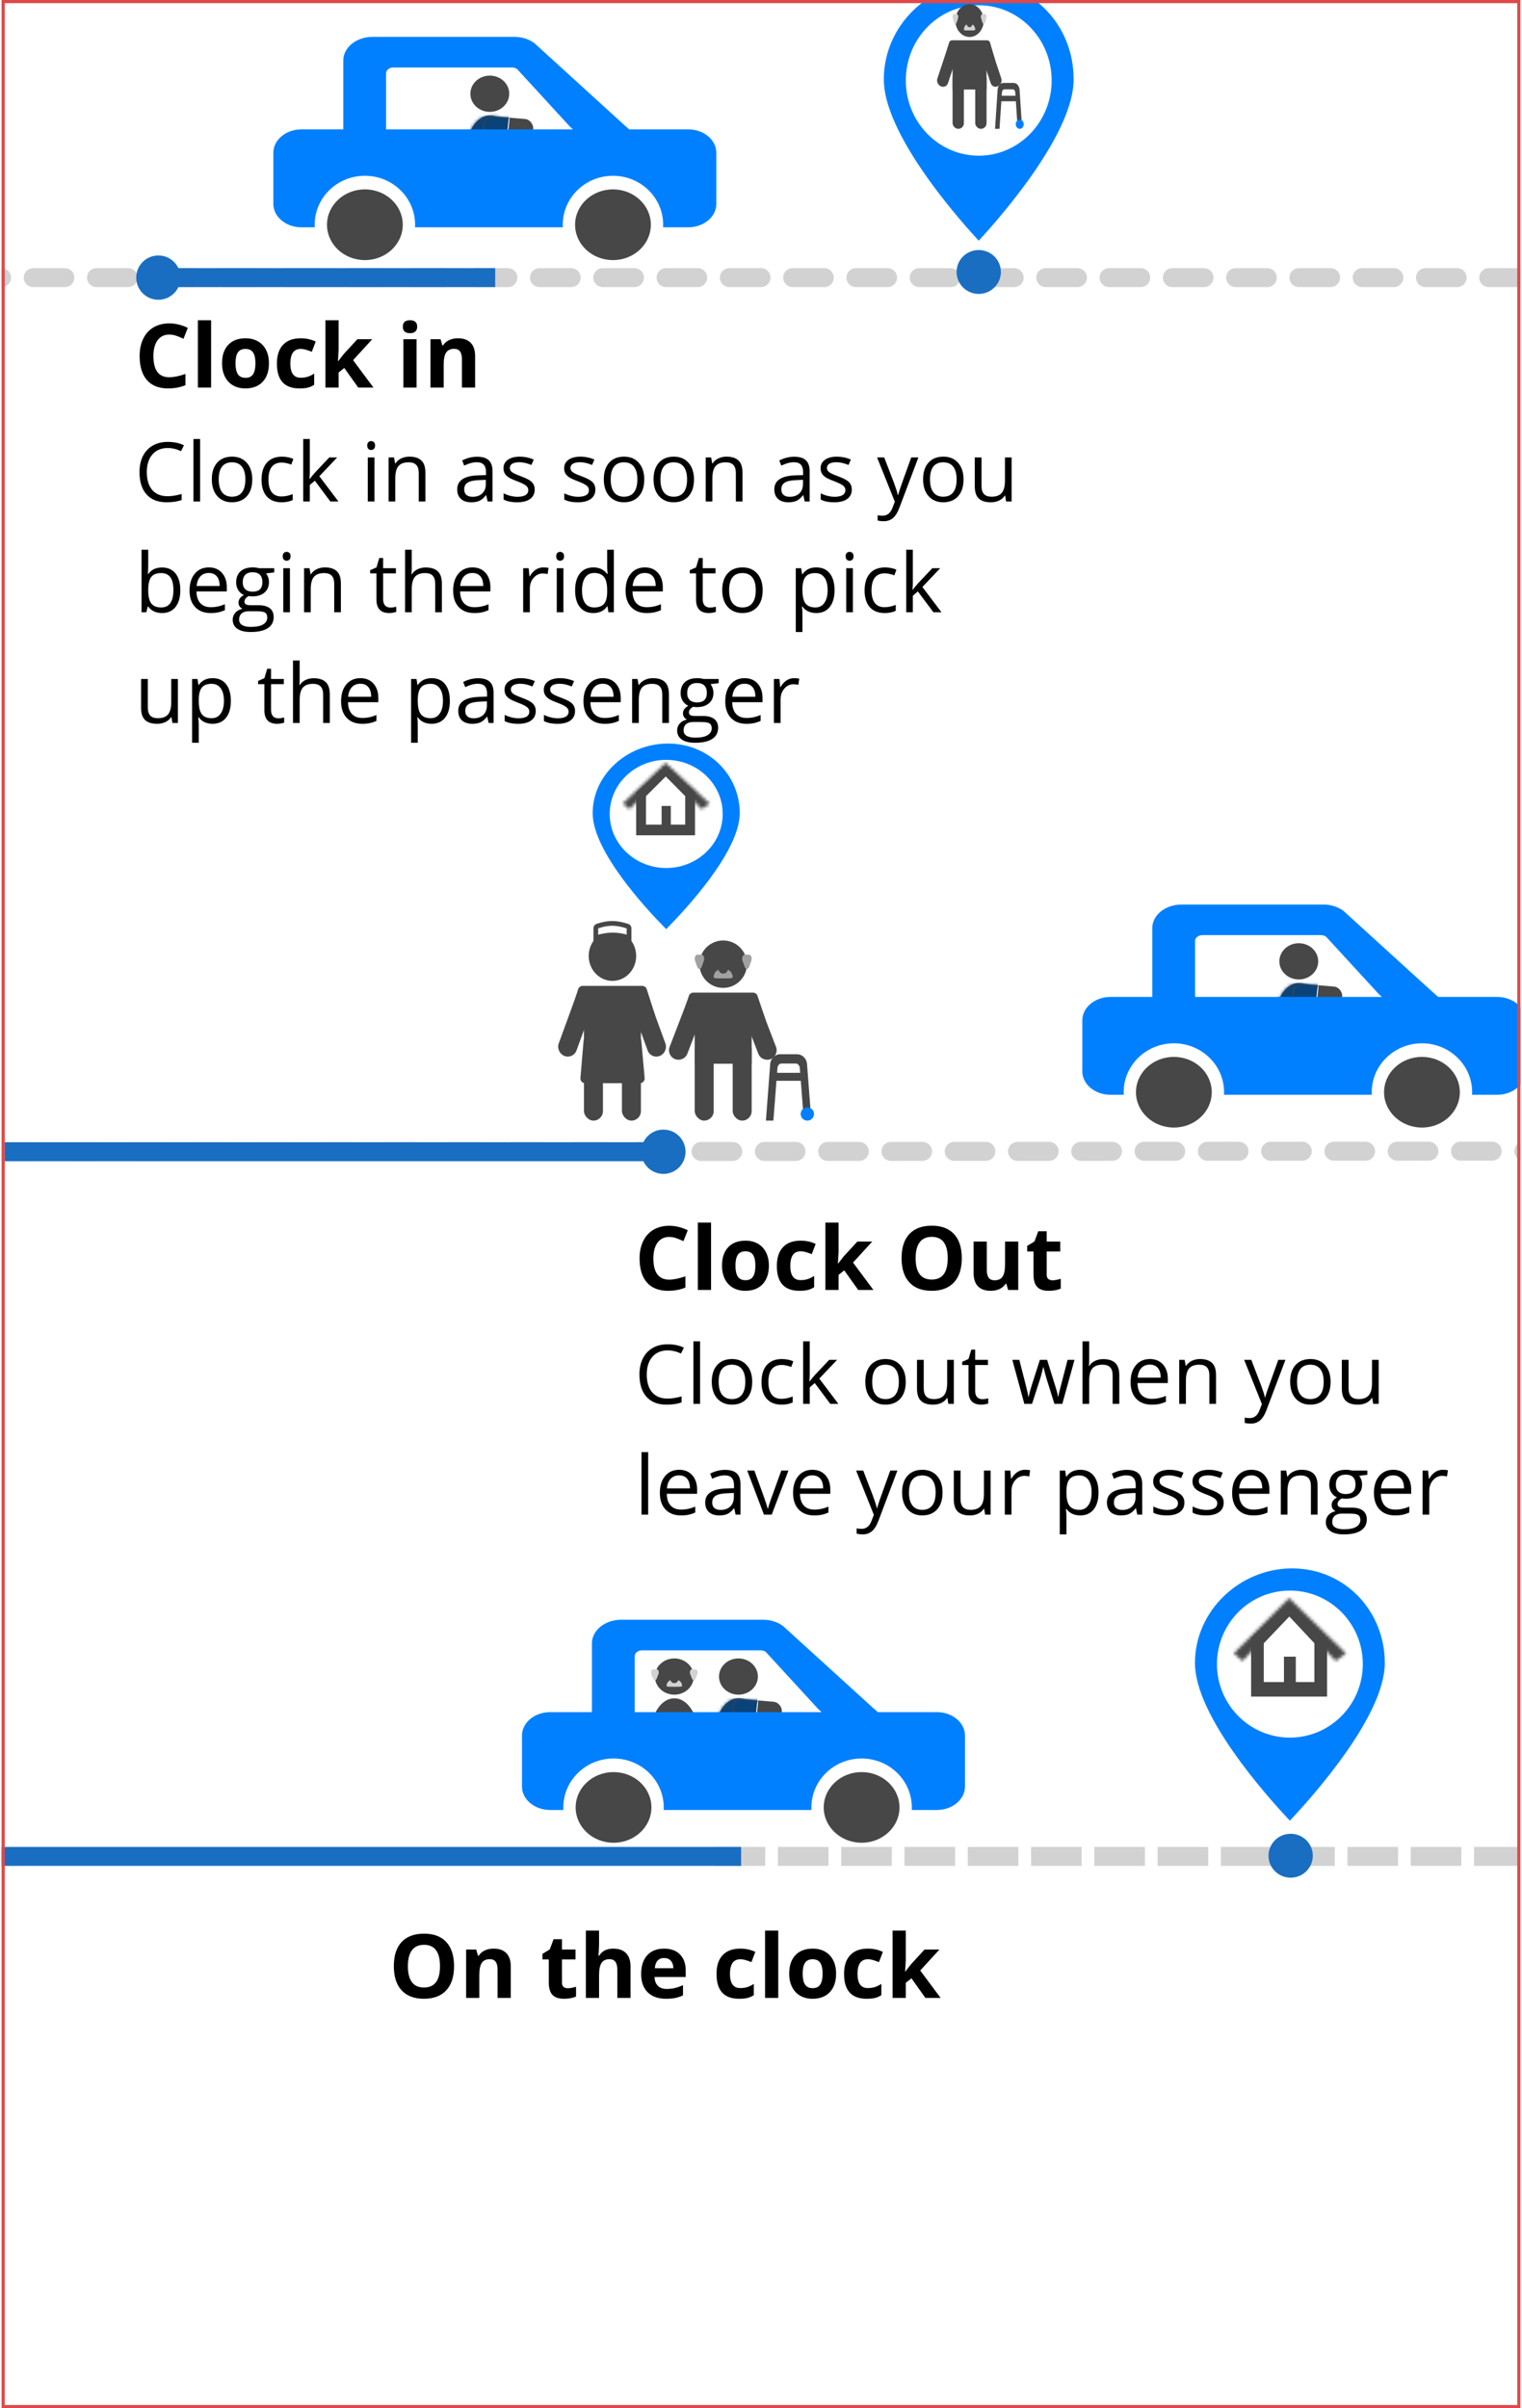 <svg width="481" height="761" viewBox="0 0 481 761" fill="none" xmlns="http://www.w3.org/2000/svg">
<g clip-path="url(#clip0_330_2323)">
<rect x="0.5" width="480" height="761" fill="white"/>
<path d="M-109.5 87.729H490.5" stroke="#D3D2D2" stroke-width="6" stroke-linecap="round" stroke-dasharray="10 10"/>
<path d="M53.5 87.729L104.505 87.729L153.5 87.729" stroke="#196EC1" stroke-width="6" stroke-linecap="square"/>
<circle cx="50.052" cy="87.729" r="6.5" fill="#196EC1" stroke="#196EC1"/>
<ellipse cx="154.794" cy="47.388" rx="7.368" ry="10.889" fill="#474747"/>
<mask id="mask0_330_2323" style="mask-type:alpha" maskUnits="userSpaceOnUse" x="147" y="36" width="16" height="23">
<ellipse cx="154.794" cy="47.388" rx="7.368" ry="10.889" fill="#474747"/>
</mask>
<g mask="url(#mask0_330_2323)">
<rect x="143.892" y="36.212" width="21.805" height="10.453" fill="#0A427A" stroke="white" stroke-width="0.3"/>
</g>
<ellipse cx="154.794" cy="29.622" rx="6.14" ry="5.731" fill="#474747"/>
<rect width="15.957" height="5.735" rx="2.867" transform="matrix(0.996 0.084 -0.096 0.995 152.89 36.499)" fill="#474747"/>
<mask id="mask1_330_2323" style="mask-type:alpha" maskUnits="userSpaceOnUse" x="152" y="36" width="17" height="8">
<rect width="15.957" height="5.735" rx="2.867" transform="matrix(0.996 0.084 -0.096 0.995 152.89 36.499)" fill="#474747"/>
</mask>
<g mask="url(#mask1_330_2323)">
<rect x="0.133" y="0.164" width="14.427" height="10.024" transform="matrix(0.995 0.097 -0.111 0.994 146.831 32.362)" fill="#0A427A" stroke="white" stroke-width="0.3"/>
</g>
<path fill-rule="evenodd" clip-rule="evenodd" d="M95.272 40.882C90.363 40.882 86.383 44.2 86.383 48.293V64.419C86.383 68.513 90.363 71.831 95.272 71.831H99.471C99.457 71.563 99.45 71.293 99.45 71.021C99.45 62.475 106.554 55.547 115.317 55.547C124.08 55.547 131.183 62.475 131.183 71.021C131.183 71.293 131.176 71.563 131.162 71.831H177.871C177.857 71.563 177.85 71.293 177.85 71.021C177.85 62.475 184.954 55.547 193.717 55.547C202.48 55.547 209.583 62.475 209.583 71.021C209.583 71.293 209.576 71.563 209.562 71.831H217.494C222.404 71.831 226.383 68.513 226.383 64.419V48.293C226.383 44.2 222.404 40.882 217.494 40.882H95.272Z" fill="#0080FF"/>
<path fill-rule="evenodd" clip-rule="evenodd" d="M115.317 82.197C121.93 82.197 127.29 77.194 127.29 71.021C127.29 64.849 121.93 59.846 115.317 59.846C108.704 59.846 103.343 64.849 103.343 71.021C103.343 77.194 108.704 82.197 115.317 82.197ZM193.717 82.197C200.329 82.197 205.69 77.194 205.69 71.021C205.69 64.849 200.329 59.846 193.717 59.846C187.104 59.846 181.743 64.849 181.743 71.021C181.743 77.194 187.104 82.197 193.717 82.197Z" fill="#474747"/>
<path d="M117.73 11.653C112.626 11.653 108.489 15 108.489 19.129V45.293C108.489 49.421 112.626 52.768 117.73 52.768H131.209C126.124 52.749 122.01 49.41 122.01 45.293V23.196C122.01 22.164 123.044 21.328 124.32 21.328H161.832C162.441 21.328 163.025 21.522 163.457 21.868L180.076 39.979C185.934 44.669 181.846 52.739 173.62 52.768H191.334C199.726 52.768 203.774 44.449 197.632 39.822L168.909 13.658C167.199 12.37 164.948 11.653 162.611 11.653H117.73Z" fill="#0080FF"/>
<g filter="url(#filter0_d_330_2323)">
<path d="M338.81 22.086C338.81 26.21 337.444 30.915 335.243 35.807C333.045 40.693 330.03 45.732 326.768 50.514C320.448 59.781 313.228 68.048 309.309 72.324C305.376 68.049 298.155 59.782 291.839 50.514C288.579 45.732 285.567 40.693 283.372 35.807C281.173 30.915 279.81 26.21 279.81 22.086C279.81 5.469 293.725 -8.013 310.024 -8.013C326.292 -8.013 338.81 5.438 338.81 22.086Z" fill="#0080FF" stroke="#0080FF"/>
<ellipse cx="309.31" cy="22.43" rx="23.047" ry="23.771" fill="white"/>
</g>
<g clip-path="url(#clip1_330_2323)">
<rect x="301.042" y="23.096" width="3.58" height="17.618" rx="1.79" fill="#474747"/>
<rect x="308.202" y="23.096" width="3.58" height="17.618" rx="1.79" fill="#474747"/>
<path fill-rule="evenodd" clip-rule="evenodd" d="M310.767 13.475C309.845 13.885 309.354 14.995 309.672 15.954L313.095 26.28C313.412 27.239 314.418 27.683 315.341 27.273C316.264 26.863 316.754 25.753 316.437 24.795L313.014 14.468C312.696 13.509 311.69 13.065 310.767 13.475ZM301.918 13.475C300.995 13.065 299.989 13.509 299.671 14.468L296.248 24.795C295.931 25.753 296.421 26.863 297.344 27.273C298.267 27.683 299.273 27.239 299.59 26.28L303.013 15.954C303.331 14.995 302.84 13.885 301.918 13.475Z" fill="#474747"/>
<ellipse cx="306.412" cy="6.514" rx="4.474" ry="5.182" fill="#474747"/>
<path fill-rule="evenodd" clip-rule="evenodd" d="M307.293 7.733C307.218 8.218 306.852 8.587 306.412 8.587C305.971 8.587 305.605 8.218 305.531 7.733C304.799 8.088 304.622 8.876 304.622 9.31C304.622 9.623 304.929 9.623 306.411 9.623H306.412H306.412C307.895 9.623 308.202 9.623 308.202 9.31C308.202 8.876 308.025 8.088 307.293 7.733Z" fill="#D3D2D2"/>
<path d="M310.471 7.106C310.656 7.698 311.117 7.698 311.301 7.106L311.716 5.774C311.901 5.182 311.67 4.441 311.301 4.441H310.471C310.102 4.441 309.872 5.182 310.056 5.774L310.471 7.106Z" fill="#D3D2D2"/>
<path d="M301.522 7.106C301.707 7.698 302.168 7.698 302.352 7.106L302.767 5.774C302.952 5.182 302.721 4.441 302.352 4.441H301.522C301.154 4.441 300.923 5.182 301.107 5.774L301.522 7.106Z" fill="#D3D2D2"/>
<path d="M299.939 13.456C300.063 13.027 300.455 12.732 300.901 12.732C304.761 12.732 307.697 12.732 311.925 12.732C312.369 12.732 312.762 13.026 312.886 13.453L314.466 18.872L311.781 19.987V28.278H301.043V19.987L298.358 18.951L299.939 13.456Z" fill="#474747"/>
<path fill-rule="evenodd" clip-rule="evenodd" d="M315.277 28.341C315.357 27.134 316.182 26.205 317.175 26.205H320.323C321.315 26.205 322.141 27.134 322.22 28.341L322.879 38.392H321.467L320.859 29.27C320.832 28.687 320.501 28.235 320.103 28.235H317.395C316.996 28.235 316.666 28.687 316.639 29.27L315.876 40.713H314.466L315.277 28.341Z" fill="#474747"/>
<rect x="315.474" y="30.267" width="6.55" height="1.741" fill="#474747"/>
<ellipse cx="322.276" cy="39.262" rx="1.26" ry="1.451" fill="#0080FF"/>
</g>
<path d="M315.81 85.944C315.81 89.494 312.904 92.38 309.31 92.38C305.715 92.38 302.81 89.494 302.81 85.944C302.81 82.394 305.715 79.508 309.31 79.508C312.904 79.508 315.81 82.394 315.81 85.944Z" fill="#196EC1" stroke="#196EC1"/>
<path d="M53.506 105.724C51.911 105.724 50.676 106.325 49.801 107.528C48.926 108.722 48.488 110.39 48.488 112.532C48.488 116.989 50.161 119.218 53.506 119.218C54.91 119.218 56.609 118.867 58.605 118.165V121.72C56.965 122.403 55.133 122.745 53.109 122.745C50.202 122.745 47.978 121.866 46.438 120.106C44.897 118.338 44.127 115.804 44.127 112.505C44.127 110.427 44.505 108.608 45.262 107.05C46.018 105.482 47.103 104.284 48.516 103.454C49.938 102.616 51.601 102.196 53.506 102.196C55.447 102.196 57.398 102.666 59.357 103.604L57.99 107.05C57.243 106.694 56.491 106.384 55.734 106.12C54.978 105.856 54.235 105.724 53.506 105.724ZM66.713 122.472H62.543V101.198H66.713V122.472ZM74.424 114.802C74.424 116.315 74.67 117.459 75.162 118.233C75.663 119.008 76.475 119.396 77.596 119.396C78.708 119.396 79.505 119.013 79.988 118.247C80.481 117.472 80.727 116.324 80.727 114.802C80.727 113.289 80.481 112.154 79.988 111.397C79.496 110.641 78.689 110.263 77.568 110.263C76.456 110.263 75.654 110.641 75.162 111.397C74.67 112.145 74.424 113.28 74.424 114.802ZM84.992 114.802C84.992 117.29 84.336 119.236 83.023 120.64C81.711 122.043 79.883 122.745 77.541 122.745C76.074 122.745 74.779 122.426 73.658 121.788C72.537 121.141 71.676 120.216 71.074 119.013C70.473 117.81 70.172 116.406 70.172 114.802C70.172 112.304 70.824 110.363 72.127 108.978C73.43 107.592 75.262 106.899 77.623 106.899C79.091 106.899 80.385 107.218 81.506 107.856C82.627 108.494 83.488 109.41 84.09 110.604C84.691 111.799 84.992 113.198 84.992 114.802ZM94.644 122.745C89.887 122.745 87.508 120.134 87.508 114.911C87.508 112.313 88.155 110.331 89.449 108.964C90.743 107.588 92.598 106.899 95.014 106.899C96.782 106.899 98.368 107.246 99.772 107.938L98.541 111.165C97.885 110.901 97.274 110.687 96.709 110.522C96.144 110.349 95.579 110.263 95.014 110.263C92.844 110.263 91.76 111.803 91.76 114.884C91.76 117.873 92.844 119.368 95.014 119.368C95.816 119.368 96.559 119.263 97.242 119.054C97.926 118.835 98.609 118.498 99.293 118.042V121.61C98.618 122.039 97.935 122.335 97.242 122.499C96.559 122.663 95.693 122.745 94.644 122.745ZM106.854 114.159L108.672 111.835L112.951 107.187H117.654L111.584 113.817L118.023 122.472H113.211L108.809 116.278L107.018 117.714V122.472H102.848V101.198H107.018V110.687L106.799 114.159H106.854ZM127.307 103.235C127.307 101.877 128.063 101.198 129.576 101.198C131.089 101.198 131.846 101.877 131.846 103.235C131.846 103.882 131.654 104.388 131.271 104.753C130.898 105.108 130.333 105.286 129.576 105.286C128.063 105.286 127.307 104.603 127.307 103.235ZM131.654 122.472H127.484V107.187H131.654V122.472ZM150.152 122.472H145.982V113.544C145.982 112.441 145.786 111.616 145.395 111.069C145.003 110.513 144.378 110.235 143.521 110.235C142.355 110.235 141.512 110.627 140.992 111.411C140.473 112.186 140.213 113.476 140.213 115.28V122.472H136.043V107.187H139.229L139.789 109.142H140.021C140.486 108.403 141.124 107.847 141.936 107.474C142.756 107.091 143.686 106.899 144.725 106.899C146.502 106.899 147.851 107.382 148.771 108.349C149.692 109.306 150.152 110.691 150.152 112.505V122.472Z" fill="black"/>
<path d="M52.999 141.574C50.959 141.574 49.347 142.256 48.162 143.618C46.986 144.972 46.398 146.83 46.398 149.191C46.398 151.62 46.965 153.499 48.099 154.828C49.241 156.148 50.866 156.809 52.974 156.809C54.269 156.809 55.745 156.576 57.404 156.11V158.002C56.118 158.484 54.531 158.726 52.644 158.726C49.91 158.726 47.798 157.896 46.309 156.237C44.828 154.578 44.087 152.221 44.087 149.166C44.087 147.253 44.442 145.577 45.153 144.139C45.873 142.7 46.905 141.591 48.251 140.812C49.605 140.034 51.196 139.645 53.024 139.645C54.971 139.645 56.672 140 58.128 140.711L57.214 142.564C55.809 141.904 54.404 141.574 52.999 141.574ZM63.244 158.472H61.137V138.718H63.244V158.472ZM79.723 151.502C79.723 153.77 79.151 155.543 78.009 156.821C76.866 158.091 75.288 158.726 73.273 158.726C72.029 158.726 70.925 158.434 69.96 157.85C68.995 157.266 68.25 156.428 67.726 155.336C67.201 154.244 66.939 152.966 66.939 151.502C66.939 149.234 67.505 147.469 68.64 146.208C69.774 144.938 71.348 144.304 73.362 144.304C75.309 144.304 76.853 144.951 77.996 146.246C79.147 147.541 79.723 149.293 79.723 151.502ZM69.122 151.502C69.122 153.279 69.478 154.633 70.189 155.564C70.899 156.495 71.945 156.961 73.324 156.961C74.704 156.961 75.749 156.5 76.46 155.577C77.179 154.646 77.539 153.288 77.539 151.502C77.539 149.733 77.179 148.392 76.46 147.478C75.749 146.555 74.695 146.094 73.299 146.094C71.919 146.094 70.878 146.547 70.176 147.452C69.473 148.358 69.122 149.708 69.122 151.502ZM88.99 158.726C86.976 158.726 85.414 158.108 84.306 156.872C83.205 155.628 82.655 153.872 82.655 151.604C82.655 149.276 83.214 147.478 84.331 146.208C85.457 144.938 87.056 144.304 89.13 144.304C89.799 144.304 90.467 144.376 91.136 144.52C91.804 144.663 92.329 144.833 92.71 145.027L92.062 146.817C91.597 146.631 91.089 146.479 90.539 146.36C89.989 146.233 89.502 146.17 89.079 146.17C86.252 146.17 84.839 147.973 84.839 151.578C84.839 153.288 85.182 154.6 85.867 155.514C86.561 156.428 87.585 156.885 88.939 156.885C90.099 156.885 91.288 156.635 92.507 156.136V158.002C91.576 158.484 90.404 158.726 88.99 158.726ZM97.902 151.35C98.266 150.833 98.821 150.156 99.565 149.318L104.06 144.558H106.561L100.924 150.486L106.954 158.472H104.402L99.489 151.896L97.902 153.267V158.472H95.82V138.718H97.902V149.191C97.902 149.657 97.868 150.376 97.801 151.35H97.902ZM118.342 158.472H116.234V144.558H118.342V158.472ZM116.057 140.787C116.057 140.305 116.175 139.953 116.412 139.733C116.649 139.505 116.945 139.391 117.301 139.391C117.639 139.391 117.931 139.505 118.177 139.733C118.422 139.962 118.545 140.313 118.545 140.787C118.545 141.261 118.422 141.617 118.177 141.854C117.931 142.082 117.639 142.196 117.301 142.196C116.945 142.196 116.649 142.082 116.412 141.854C116.175 141.617 116.057 141.261 116.057 140.787ZM132.332 158.472V149.471C132.332 148.337 132.074 147.49 131.558 146.932C131.041 146.373 130.233 146.094 129.133 146.094C127.677 146.094 126.611 146.487 125.934 147.274C125.257 148.062 124.918 149.361 124.918 151.172V158.472H122.811V144.558H124.524L124.867 146.462H124.969C125.4 145.776 126.006 145.247 126.784 144.875C127.563 144.494 128.43 144.304 129.387 144.304C131.062 144.304 132.324 144.71 133.17 145.522C134.016 146.326 134.439 147.617 134.439 149.395V158.472H132.332ZM154.092 158.472L153.673 156.491H153.571C152.877 157.363 152.183 157.955 151.489 158.269C150.804 158.573 149.945 158.726 148.912 158.726C147.533 158.726 146.449 158.37 145.662 157.659C144.883 156.948 144.494 155.937 144.494 154.625C144.494 151.815 146.741 150.342 151.235 150.207L153.597 150.131V149.268C153.597 148.176 153.36 147.372 152.886 146.855C152.42 146.331 151.671 146.068 150.639 146.068C149.479 146.068 148.167 146.424 146.703 147.135L146.056 145.522C146.741 145.15 147.49 144.858 148.303 144.646C149.124 144.435 149.945 144.329 150.766 144.329C152.424 144.329 153.652 144.697 154.447 145.434C155.251 146.17 155.653 147.351 155.653 148.976V158.472H154.092ZM149.331 156.986C150.643 156.986 151.671 156.627 152.416 155.907C153.169 155.188 153.546 154.181 153.546 152.886V151.629L151.438 151.718C149.763 151.777 148.552 152.039 147.808 152.505C147.071 152.962 146.703 153.677 146.703 154.65C146.703 155.412 146.932 155.992 147.389 156.39C147.854 156.787 148.502 156.986 149.331 156.986ZM168.983 154.676C168.983 155.971 168.501 156.969 167.536 157.672C166.571 158.374 165.217 158.726 163.474 158.726C161.629 158.726 160.19 158.434 159.157 157.85V155.895C159.826 156.233 160.541 156.5 161.303 156.694C162.073 156.889 162.813 156.986 163.524 156.986C164.625 156.986 165.471 156.813 166.063 156.466C166.656 156.11 166.952 155.573 166.952 154.854C166.952 154.312 166.715 153.851 166.241 153.47C165.776 153.08 164.862 152.623 163.499 152.099C162.204 151.616 161.282 151.197 160.731 150.842C160.19 150.478 159.784 150.067 159.513 149.61C159.25 149.153 159.119 148.607 159.119 147.973C159.119 146.839 159.58 145.946 160.503 145.294C161.425 144.634 162.691 144.304 164.299 144.304C165.797 144.304 167.261 144.608 168.691 145.218L167.942 146.932C166.546 146.356 165.281 146.068 164.146 146.068C163.148 146.068 162.395 146.225 161.887 146.538C161.379 146.851 161.125 147.283 161.125 147.833C161.125 148.205 161.218 148.523 161.404 148.785C161.599 149.048 161.908 149.297 162.331 149.534C162.754 149.771 163.567 150.114 164.769 150.562C166.419 151.163 167.532 151.769 168.107 152.378C168.691 152.987 168.983 153.753 168.983 154.676ZM188.153 154.676C188.153 155.971 187.671 156.969 186.706 157.672C185.741 158.374 184.387 158.726 182.644 158.726C180.799 158.726 179.36 158.434 178.327 157.85V155.895C178.996 156.233 179.711 156.5 180.473 156.694C181.243 156.889 181.983 156.986 182.694 156.986C183.795 156.986 184.641 156.813 185.233 156.466C185.826 156.11 186.122 155.573 186.122 154.854C186.122 154.312 185.885 153.851 185.411 153.47C184.946 153.08 184.032 152.623 182.669 152.099C181.374 151.616 180.451 151.197 179.901 150.842C179.36 150.478 178.953 150.067 178.683 149.61C178.42 149.153 178.289 148.607 178.289 147.973C178.289 146.839 178.75 145.946 179.673 145.294C180.595 144.634 181.861 144.304 183.469 144.304C184.967 144.304 186.431 144.608 187.861 145.218L187.112 146.932C185.716 146.356 184.451 146.068 183.316 146.068C182.318 146.068 181.564 146.225 181.057 146.538C180.549 146.851 180.295 147.283 180.295 147.833C180.295 148.205 180.388 148.523 180.574 148.785C180.769 149.048 181.078 149.297 181.501 149.534C181.924 149.771 182.737 150.114 183.938 150.562C185.589 151.163 186.702 151.769 187.277 152.378C187.861 152.987 188.153 153.753 188.153 154.676ZM203.604 151.502C203.604 153.77 203.032 155.543 201.89 156.821C200.747 158.091 199.169 158.726 197.154 158.726C195.91 158.726 194.806 158.434 193.841 157.85C192.876 157.266 192.131 156.428 191.606 155.336C191.082 154.244 190.819 152.966 190.819 151.502C190.819 149.234 191.386 147.469 192.521 146.208C193.655 144.938 195.229 144.304 197.243 144.304C199.19 144.304 200.734 144.951 201.877 146.246C203.028 147.541 203.604 149.293 203.604 151.502ZM193.003 151.502C193.003 153.279 193.358 154.633 194.069 155.564C194.78 156.495 195.826 156.961 197.205 156.961C198.585 156.961 199.63 156.5 200.341 155.577C201.06 154.646 201.42 153.288 201.42 151.502C201.42 149.733 201.06 148.392 200.341 147.478C199.63 146.555 198.576 146.094 197.18 146.094C195.8 146.094 194.759 146.547 194.057 147.452C193.354 148.358 193.003 149.708 193.003 151.502ZM219.32 151.502C219.32 153.77 218.749 155.543 217.606 156.821C216.464 158.091 214.885 158.726 212.871 158.726C211.627 158.726 210.522 158.434 209.558 157.85C208.593 157.266 207.848 156.428 207.323 155.336C206.799 154.244 206.536 152.966 206.536 151.502C206.536 149.234 207.103 147.469 208.237 146.208C209.371 144.938 210.946 144.304 212.96 144.304C214.907 144.304 216.451 144.951 217.594 146.246C218.745 147.541 219.32 149.293 219.32 151.502ZM208.72 151.502C208.72 153.279 209.075 154.633 209.786 155.564C210.497 156.495 211.542 156.961 212.922 156.961C214.301 156.961 215.347 156.5 216.058 155.577C216.777 154.646 217.137 153.288 217.137 151.502C217.137 149.733 216.777 148.392 216.058 147.478C215.347 146.555 214.293 146.094 212.896 146.094C211.517 146.094 210.476 146.547 209.773 147.452C209.071 148.358 208.72 149.708 208.72 151.502ZM232.549 158.472V149.471C232.549 148.337 232.291 147.49 231.774 146.932C231.258 146.373 230.45 146.094 229.35 146.094C227.894 146.094 226.827 146.487 226.15 147.274C225.473 148.062 225.135 149.361 225.135 151.172V158.472H223.027V144.558H224.741L225.084 146.462H225.186C225.617 145.776 226.222 145.247 227.001 144.875C227.78 144.494 228.647 144.304 229.604 144.304C231.279 144.304 232.54 144.71 233.387 145.522C234.233 146.326 234.656 147.617 234.656 149.395V158.472H232.549ZM254.309 158.472L253.89 156.491H253.788C253.094 157.363 252.4 157.955 251.706 158.269C251.021 158.573 250.161 158.726 249.129 158.726C247.749 158.726 246.666 158.37 245.879 157.659C245.1 156.948 244.711 155.937 244.711 154.625C244.711 151.815 246.958 150.342 251.452 150.207L253.813 150.131V149.268C253.813 148.176 253.576 147.372 253.103 146.855C252.637 146.331 251.888 146.068 250.855 146.068C249.696 146.068 248.384 146.424 246.92 147.135L246.272 145.522C246.958 145.15 247.707 144.858 248.52 144.646C249.34 144.435 250.161 144.329 250.982 144.329C252.641 144.329 253.868 144.697 254.664 145.434C255.468 146.17 255.87 147.351 255.87 148.976V158.472H254.309ZM249.548 156.986C250.86 156.986 251.888 156.627 252.633 155.907C253.386 155.188 253.763 154.181 253.763 152.886V151.629L251.655 151.718C249.979 151.777 248.769 152.039 248.024 152.505C247.288 152.962 246.92 153.677 246.92 154.65C246.92 155.412 247.148 155.992 247.605 156.39C248.071 156.787 248.718 156.986 249.548 156.986ZM269.2 154.676C269.2 155.971 268.718 156.969 267.753 157.672C266.788 158.374 265.434 158.726 263.69 158.726C261.845 158.726 260.407 158.434 259.374 157.85V155.895C260.043 156.233 260.758 156.5 261.52 156.694C262.29 156.889 263.03 156.986 263.741 156.986C264.841 156.986 265.688 156.813 266.28 156.466C266.873 156.11 267.169 155.573 267.169 154.854C267.169 154.312 266.932 153.851 266.458 153.47C265.993 153.08 265.078 152.623 263.716 152.099C262.421 151.616 261.498 151.197 260.948 150.842C260.407 150.478 260 150.067 259.729 149.61C259.467 149.153 259.336 148.607 259.336 147.973C259.336 146.839 259.797 145.946 260.72 145.294C261.642 144.634 262.908 144.304 264.516 144.304C266.014 144.304 267.478 144.608 268.908 145.218L268.159 146.932C266.763 146.356 265.497 146.068 264.363 146.068C263.365 146.068 262.611 146.225 262.104 146.538C261.596 146.851 261.342 147.283 261.342 147.833C261.342 148.205 261.435 148.523 261.621 148.785C261.816 149.048 262.125 149.297 262.548 149.534C262.971 149.771 263.784 150.114 264.985 150.562C266.636 151.163 267.749 151.769 268.324 152.378C268.908 152.987 269.2 153.753 269.2 154.676ZM277.186 144.558H279.445L282.492 152.492C283.161 154.303 283.576 155.611 283.736 156.415H283.838C283.948 155.983 284.176 155.247 284.523 154.206C284.879 153.157 286.03 149.94 287.977 144.558H290.236L284.257 160.401C283.664 161.967 282.97 163.076 282.175 163.728C281.388 164.388 280.419 164.718 279.268 164.718C278.624 164.718 277.99 164.646 277.363 164.502V162.813C277.829 162.915 278.349 162.966 278.925 162.966C280.372 162.966 281.405 162.153 282.022 160.528L282.797 158.548L277.186 144.558ZM304.506 151.502C304.506 153.77 303.935 155.543 302.792 156.821C301.649 158.091 300.071 158.726 298.057 158.726C296.812 158.726 295.708 158.434 294.743 157.85C293.778 157.266 293.034 156.428 292.509 155.336C291.984 154.244 291.722 152.966 291.722 151.502C291.722 149.234 292.289 147.469 293.423 146.208C294.557 144.938 296.131 144.304 298.146 144.304C300.092 144.304 301.637 144.951 302.779 146.246C303.93 147.541 304.506 149.293 304.506 151.502ZM293.905 151.502C293.905 153.279 294.261 154.633 294.972 155.564C295.683 156.495 296.728 156.961 298.107 156.961C299.487 156.961 300.532 156.5 301.243 155.577C301.963 154.646 302.322 153.288 302.322 151.502C302.322 149.733 301.963 148.392 301.243 147.478C300.532 146.555 299.479 146.094 298.082 146.094C296.702 146.094 295.661 146.547 294.959 147.452C294.257 148.358 293.905 149.708 293.905 151.502ZM310.193 144.558V153.584C310.193 154.718 310.451 155.564 310.968 156.123C311.484 156.682 312.292 156.961 313.393 156.961C314.848 156.961 315.91 156.563 316.579 155.768C317.256 154.972 317.595 153.673 317.595 151.87V144.558H319.702V158.472H317.963L317.658 156.605H317.544C317.112 157.291 316.511 157.816 315.741 158.18C314.979 158.544 314.108 158.726 313.126 158.726C311.433 158.726 310.164 158.324 309.317 157.52C308.479 156.715 308.061 155.429 308.061 153.66V144.558H310.193ZM51.209 179.329C53.037 179.329 54.455 179.955 55.462 181.208C56.477 182.452 56.985 184.217 56.985 186.502C56.985 188.787 56.473 190.564 55.449 191.834C54.434 193.095 53.02 193.726 51.209 193.726C50.303 193.726 49.474 193.561 48.721 193.23C47.976 192.892 47.35 192.376 46.842 191.682H46.69L46.245 193.472H44.734V173.718H46.842V178.517C46.842 179.591 46.808 180.556 46.74 181.411H46.842C47.824 180.023 49.279 179.329 51.209 179.329ZM50.904 181.094C49.465 181.094 48.429 181.508 47.794 182.338C47.159 183.159 46.842 184.547 46.842 186.502C46.842 188.457 47.168 189.858 47.819 190.704C48.471 191.542 49.516 191.961 50.955 191.961C52.25 191.961 53.215 191.491 53.85 190.552C54.484 189.604 54.802 188.245 54.802 186.477C54.802 184.665 54.484 183.315 53.85 182.427C53.215 181.538 52.233 181.094 50.904 181.094ZM66.558 193.726C64.501 193.726 62.876 193.099 61.683 191.847C60.498 190.594 59.905 188.855 59.905 186.629C59.905 184.386 60.455 182.604 61.556 181.284C62.664 179.964 64.15 179.304 66.012 179.304C67.755 179.304 69.135 179.879 70.15 181.03C71.166 182.173 71.674 183.684 71.674 185.562V186.896H62.089C62.131 188.529 62.542 189.769 63.32 190.615C64.107 191.462 65.212 191.885 66.634 191.885C68.132 191.885 69.613 191.572 71.077 190.945V192.824C70.332 193.146 69.626 193.374 68.957 193.51C68.297 193.654 67.497 193.726 66.558 193.726ZM65.986 181.068C64.869 181.068 63.976 181.432 63.308 182.16C62.648 182.888 62.258 183.895 62.14 185.182H69.414C69.414 183.853 69.118 182.837 68.525 182.135C67.933 181.424 67.087 181.068 65.986 181.068ZM86.667 179.558V180.891L84.09 181.195C84.327 181.492 84.538 181.881 84.725 182.363C84.911 182.837 85.004 183.375 85.004 183.976C85.004 185.338 84.538 186.426 83.607 187.238C82.676 188.051 81.398 188.457 79.773 188.457C79.359 188.457 78.969 188.423 78.606 188.355C77.708 188.829 77.26 189.426 77.26 190.146C77.26 190.526 77.416 190.81 77.73 190.996C78.043 191.174 78.58 191.263 79.342 191.263H81.805C83.311 191.263 84.466 191.58 85.27 192.215C86.083 192.85 86.489 193.772 86.489 194.982C86.489 196.523 85.871 197.695 84.636 198.499C83.4 199.312 81.597 199.718 79.228 199.718C77.408 199.718 76.003 199.379 75.013 198.702C74.031 198.025 73.54 197.069 73.54 195.833C73.54 194.987 73.811 194.255 74.353 193.637C74.894 193.019 75.656 192.6 76.638 192.38C76.282 192.219 75.982 191.969 75.736 191.631C75.499 191.292 75.381 190.899 75.381 190.45C75.381 189.942 75.516 189.498 75.787 189.117C76.058 188.736 76.485 188.368 77.069 188.013C76.35 187.716 75.762 187.213 75.305 186.502C74.856 185.791 74.632 184.979 74.632 184.064C74.632 182.541 75.089 181.369 76.003 180.548C76.917 179.718 78.212 179.304 79.888 179.304C80.616 179.304 81.272 179.388 81.856 179.558H86.667ZM75.571 195.808C75.571 196.561 75.889 197.132 76.523 197.521C77.158 197.911 78.068 198.105 79.253 198.105C81.022 198.105 82.329 197.839 83.176 197.306C84.031 196.781 84.458 196.066 84.458 195.16C84.458 194.407 84.225 193.882 83.76 193.586C83.294 193.298 82.418 193.154 81.132 193.154H78.606C77.649 193.154 76.904 193.383 76.371 193.84C75.838 194.297 75.571 194.953 75.571 195.808ZM76.714 184.014C76.714 184.987 76.989 185.723 77.539 186.223C78.089 186.722 78.855 186.972 79.837 186.972C81.894 186.972 82.922 185.973 82.922 183.976C82.922 181.885 81.881 180.84 79.799 180.84C78.809 180.84 78.047 181.106 77.514 181.64C76.981 182.173 76.714 182.964 76.714 184.014ZM91.631 193.472H89.523V179.558H91.631V193.472ZM89.346 175.787C89.346 175.305 89.464 174.953 89.701 174.733C89.938 174.505 90.234 174.391 90.59 174.391C90.928 174.391 91.22 174.505 91.466 174.733C91.711 174.962 91.834 175.313 91.834 175.787C91.834 176.261 91.711 176.617 91.466 176.854C91.22 177.082 90.928 177.196 90.59 177.196C90.234 177.196 89.938 177.082 89.701 176.854C89.464 176.617 89.346 176.261 89.346 175.787ZM105.621 193.472V184.471C105.621 183.337 105.363 182.49 104.847 181.932C104.33 181.373 103.522 181.094 102.422 181.094C100.966 181.094 99.9 181.487 99.223 182.274C98.546 183.062 98.207 184.361 98.207 186.172V193.472H96.1V179.558H97.814L98.156 181.462H98.258C98.689 180.776 99.295 180.247 100.073 179.875C100.852 179.494 101.719 179.304 102.676 179.304C104.352 179.304 105.613 179.71 106.459 180.522C107.305 181.326 107.729 182.617 107.729 184.395V193.472H105.621ZM123.318 191.986C123.691 191.986 124.05 191.961 124.397 191.91C124.744 191.851 125.02 191.792 125.223 191.732V193.345C124.994 193.455 124.656 193.544 124.207 193.611C123.767 193.688 123.369 193.726 123.014 193.726C120.322 193.726 118.977 192.308 118.977 189.473V181.195H116.983V180.18L118.977 179.304L119.865 176.333H121.084V179.558H125.121V181.195H121.084V189.384C121.084 190.222 121.283 190.865 121.681 191.313C122.078 191.762 122.624 191.986 123.318 191.986ZM137.537 193.472V184.471C137.537 183.337 137.279 182.49 136.763 181.932C136.246 181.373 135.438 181.094 134.338 181.094C132.874 181.094 131.803 181.492 131.126 182.287C130.457 183.083 130.123 184.386 130.123 186.197V193.472H128.016V173.718H130.123V179.697C130.123 180.417 130.089 181.013 130.021 181.487H130.148C130.563 180.819 131.151 180.294 131.913 179.913C132.683 179.524 133.559 179.329 134.541 179.329C136.242 179.329 137.516 179.735 138.362 180.548C139.217 181.352 139.645 182.634 139.645 184.395V193.472H137.537ZM149.864 193.726C147.808 193.726 146.183 193.099 144.989 191.847C143.804 190.594 143.212 188.855 143.212 186.629C143.212 184.386 143.762 182.604 144.862 181.284C145.971 179.964 147.456 179.304 149.318 179.304C151.062 179.304 152.441 179.879 153.457 181.03C154.473 182.173 154.98 183.684 154.98 185.562V186.896H145.396C145.438 188.529 145.848 189.769 146.627 190.615C147.414 191.462 148.519 191.885 149.94 191.885C151.438 191.885 152.92 191.572 154.384 190.945V192.824C153.639 193.146 152.932 193.374 152.264 193.51C151.604 193.654 150.804 193.726 149.864 193.726ZM149.293 181.068C148.176 181.068 147.283 181.432 146.614 182.16C145.954 182.888 145.565 183.895 145.446 185.182H152.721C152.721 183.853 152.424 182.837 151.832 182.135C151.24 181.424 150.393 181.068 149.293 181.068ZM171.688 179.304C172.305 179.304 172.86 179.354 173.351 179.456L173.059 181.411C172.483 181.284 171.975 181.221 171.535 181.221C170.41 181.221 169.445 181.678 168.641 182.592C167.845 183.506 167.447 184.644 167.447 186.007V193.472H165.34V179.558H167.079L167.32 182.135H167.422C167.938 181.229 168.56 180.531 169.288 180.04C170.016 179.549 170.816 179.304 171.688 179.304ZM178.061 193.472H175.953V179.558H178.061V193.472ZM175.775 175.787C175.775 175.305 175.894 174.953 176.131 174.733C176.368 174.505 176.664 174.391 177.02 174.391C177.358 174.391 177.65 174.505 177.896 174.733C178.141 174.962 178.264 175.313 178.264 175.787C178.264 176.261 178.141 176.617 177.896 176.854C177.65 177.082 177.358 177.196 177.02 177.196C176.664 177.196 176.368 177.082 176.131 176.854C175.894 176.617 175.775 176.261 175.775 175.787ZM192 191.605H191.886C190.912 193.019 189.457 193.726 187.519 193.726C185.699 193.726 184.281 193.104 183.266 191.859C182.258 190.615 181.755 188.846 181.755 186.553C181.755 184.259 182.263 182.478 183.278 181.208C184.294 179.938 185.707 179.304 187.519 179.304C189.406 179.304 190.853 179.989 191.86 181.36H192.025L191.937 180.357L191.886 179.38V173.718H193.993V193.472H192.279L192 191.605ZM187.785 191.961C189.224 191.961 190.265 191.572 190.908 190.793C191.56 190.006 191.886 188.741 191.886 186.997V186.553C191.886 184.581 191.556 183.176 190.896 182.338C190.244 181.492 189.199 181.068 187.76 181.068C186.524 181.068 185.576 181.551 184.916 182.516C184.264 183.472 183.938 184.826 183.938 186.578C183.938 188.355 184.264 189.697 184.916 190.603C185.568 191.508 186.524 191.961 187.785 191.961ZM204.353 193.726C202.296 193.726 200.671 193.099 199.478 191.847C198.293 190.594 197.7 188.855 197.7 186.629C197.7 184.386 198.25 182.604 199.351 181.284C200.459 179.964 201.945 179.304 203.807 179.304C205.55 179.304 206.93 179.879 207.945 181.03C208.961 182.173 209.469 183.684 209.469 185.562V186.896H199.884C199.926 188.529 200.337 189.769 201.115 190.615C201.902 191.462 203.007 191.885 204.429 191.885C205.927 191.885 207.408 191.572 208.872 190.945V192.824C208.127 193.146 207.421 193.374 206.752 193.51C206.092 193.654 205.292 193.726 204.353 193.726ZM203.781 181.068C202.664 181.068 201.771 181.432 201.103 182.16C200.442 182.888 200.053 183.895 199.935 185.182H207.209C207.209 183.853 206.913 182.837 206.32 182.135C205.728 181.424 204.882 181.068 203.781 181.068ZM224.322 191.986C224.695 191.986 225.054 191.961 225.401 191.91C225.748 191.851 226.023 191.792 226.227 191.732V193.345C225.998 193.455 225.66 193.544 225.211 193.611C224.771 193.688 224.373 193.726 224.018 193.726C221.326 193.726 219.98 192.308 219.98 189.473V181.195H217.987V180.18L219.98 179.304L220.869 176.333H222.088V179.558H226.125V181.195H222.088V189.384C222.088 190.222 222.287 190.865 222.685 191.313C223.082 191.762 223.628 191.986 224.322 191.986ZM241.029 186.502C241.029 188.77 240.458 190.543 239.315 191.821C238.173 193.091 236.594 193.726 234.58 193.726C233.336 193.726 232.231 193.434 231.267 192.85C230.302 192.266 229.557 191.428 229.032 190.336C228.507 189.244 228.245 187.966 228.245 186.502C228.245 184.234 228.812 182.469 229.946 181.208C231.08 179.938 232.655 179.304 234.669 179.304C236.616 179.304 238.16 179.951 239.303 181.246C240.454 182.541 241.029 184.293 241.029 186.502ZM230.429 186.502C230.429 188.279 230.784 189.633 231.495 190.564C232.206 191.495 233.251 191.961 234.631 191.961C236.01 191.961 237.056 191.5 237.767 190.577C238.486 189.646 238.846 188.288 238.846 186.502C238.846 184.733 238.486 183.392 237.767 182.478C237.056 181.555 236.002 181.094 234.605 181.094C233.226 181.094 232.185 181.547 231.482 182.452C230.78 183.358 230.429 184.708 230.429 186.502ZM257.965 193.726C257.059 193.726 256.23 193.561 255.477 193.23C254.732 192.892 254.105 192.376 253.598 191.682H253.445C253.547 192.494 253.598 193.264 253.598 193.992V199.718H251.49V179.558H253.204L253.496 181.462H253.598C254.139 180.7 254.77 180.15 255.489 179.812C256.209 179.473 257.034 179.304 257.965 179.304C259.81 179.304 261.232 179.934 262.23 181.195C263.238 182.456 263.741 184.225 263.741 186.502C263.741 188.787 263.229 190.564 262.205 191.834C261.189 193.095 259.776 193.726 257.965 193.726ZM257.66 181.094C256.238 181.094 255.21 181.487 254.575 182.274C253.94 183.062 253.615 184.314 253.598 186.032V186.502C253.598 188.457 253.924 189.858 254.575 190.704C255.227 191.542 256.272 191.961 257.711 191.961C258.913 191.961 259.852 191.474 260.529 190.501C261.215 189.528 261.558 188.186 261.558 186.477C261.558 184.742 261.215 183.413 260.529 182.49C259.852 181.559 258.896 181.094 257.66 181.094ZM269.543 193.472H267.436V179.558H269.543V193.472ZM267.258 175.787C267.258 175.305 267.376 174.953 267.613 174.733C267.85 174.505 268.146 174.391 268.502 174.391C268.84 174.391 269.132 174.505 269.378 174.733C269.623 174.962 269.746 175.313 269.746 175.787C269.746 176.261 269.623 176.617 269.378 176.854C269.132 177.082 268.84 177.196 268.502 177.196C268.146 177.196 267.85 177.082 267.613 176.854C267.376 176.617 267.258 176.261 267.258 175.787ZM279.572 193.726C277.558 193.726 275.996 193.108 274.888 191.872C273.787 190.628 273.237 188.872 273.237 186.604C273.237 184.276 273.796 182.478 274.913 181.208C276.039 179.938 277.638 179.304 279.712 179.304C280.381 179.304 281.049 179.376 281.718 179.52C282.386 179.663 282.911 179.833 283.292 180.027L282.645 181.817C282.179 181.631 281.671 181.479 281.121 181.36C280.571 181.233 280.084 181.17 279.661 181.17C276.834 181.17 275.421 182.973 275.421 186.578C275.421 188.288 275.764 189.6 276.449 190.514C277.143 191.428 278.167 191.885 279.521 191.885C280.681 191.885 281.87 191.635 283.089 191.136V193.002C282.158 193.484 280.986 193.726 279.572 193.726ZM288.484 186.35C288.848 185.833 289.403 185.156 290.147 184.318L294.642 179.558H297.143L291.506 185.486L297.536 193.472H294.984L290.071 186.896L288.484 188.267V193.472H286.402V173.718H288.484V184.191C288.484 184.657 288.451 185.376 288.383 186.35H288.484ZM46.715 214.558V223.584C46.715 224.718 46.973 225.564 47.489 226.123C48.005 226.682 48.814 226.961 49.914 226.961C51.37 226.961 52.432 226.563 53.101 225.768C53.778 224.972 54.116 223.673 54.116 221.87V214.558H56.224V228.472H54.484L54.18 226.605H54.065C53.634 227.291 53.033 227.816 52.263 228.18C51.501 228.544 50.629 228.726 49.648 228.726C47.955 228.726 46.685 228.324 45.839 227.52C45.001 226.715 44.582 225.429 44.582 223.66V214.558H46.715ZM67.18 228.726C66.274 228.726 65.445 228.561 64.691 228.23C63.947 227.892 63.32 227.376 62.812 226.682H62.66C62.762 227.494 62.812 228.264 62.812 228.992V234.718H60.705V214.558H62.419L62.711 216.462H62.812C63.354 215.7 63.985 215.15 64.704 214.812C65.424 214.473 66.249 214.304 67.18 214.304C69.025 214.304 70.447 214.934 71.445 216.195C72.453 217.456 72.956 219.225 72.956 221.502C72.956 223.787 72.444 225.564 71.42 226.834C70.404 228.095 68.991 228.726 67.18 228.726ZM66.875 216.094C65.453 216.094 64.425 216.487 63.79 217.274C63.155 218.062 62.829 219.314 62.812 221.032V221.502C62.812 223.457 63.138 224.858 63.79 225.704C64.442 226.542 65.487 226.961 66.926 226.961C68.128 226.961 69.067 226.474 69.744 225.501C70.43 224.528 70.772 223.186 70.772 221.477C70.772 219.742 70.43 218.413 69.744 217.49C69.067 216.559 68.111 216.094 66.875 216.094ZM87.898 226.986C88.271 226.986 88.63 226.961 88.978 226.91C89.325 226.851 89.6 226.792 89.803 226.732V228.345C89.574 228.455 89.236 228.544 88.787 228.611C88.347 228.688 87.949 228.726 87.594 228.726C84.902 228.726 83.557 227.308 83.557 224.473V216.195H81.564V215.18L83.557 214.304L84.445 211.333H85.664V214.558H89.701V216.195H85.664V224.384C85.664 225.222 85.863 225.865 86.261 226.313C86.659 226.762 87.204 226.986 87.898 226.986ZM102.117 228.472V219.471C102.117 218.337 101.859 217.49 101.343 216.932C100.826 216.373 100.018 216.094 98.918 216.094C97.454 216.094 96.383 216.492 95.706 217.287C95.037 218.083 94.703 219.386 94.703 221.197V228.472H92.596V208.718H94.703V214.697C94.703 215.417 94.669 216.013 94.602 216.487H94.728C95.143 215.819 95.731 215.294 96.493 214.913C97.263 214.524 98.139 214.329 99.121 214.329C100.822 214.329 102.096 214.735 102.942 215.548C103.797 216.352 104.225 217.634 104.225 219.395V228.472H102.117ZM114.444 228.726C112.388 228.726 110.763 228.099 109.569 226.847C108.384 225.594 107.792 223.855 107.792 221.629C107.792 219.386 108.342 217.604 109.442 216.284C110.551 214.964 112.036 214.304 113.898 214.304C115.642 214.304 117.021 214.879 118.037 216.03C119.053 217.173 119.561 218.684 119.561 220.562V221.896H109.976C110.018 223.529 110.428 224.769 111.207 225.615C111.994 226.462 113.099 226.885 114.521 226.885C116.019 226.885 117.5 226.572 118.964 225.945V227.824C118.219 228.146 117.512 228.374 116.844 228.51C116.184 228.654 115.384 228.726 114.444 228.726ZM113.873 216.068C112.756 216.068 111.863 216.432 111.194 217.16C110.534 217.888 110.145 218.895 110.026 220.182H117.301C117.301 218.853 117.005 217.837 116.412 217.135C115.82 216.424 114.973 216.068 113.873 216.068ZM136.395 228.726C135.489 228.726 134.66 228.561 133.906 228.23C133.161 227.892 132.535 227.376 132.027 226.682H131.875C131.977 227.494 132.027 228.264 132.027 228.992V234.718H129.92V214.558H131.634L131.926 216.462H132.027C132.569 215.7 133.2 215.15 133.919 214.812C134.638 214.473 135.464 214.304 136.395 214.304C138.24 214.304 139.661 214.934 140.66 216.195C141.667 217.456 142.171 219.225 142.171 221.502C142.171 223.787 141.659 225.564 140.635 226.834C139.619 228.095 138.206 228.726 136.395 228.726ZM136.09 216.094C134.668 216.094 133.64 216.487 133.005 217.274C132.37 218.062 132.044 219.314 132.027 221.032V221.502C132.027 223.457 132.353 224.858 133.005 225.704C133.657 226.542 134.702 226.961 136.141 226.961C137.342 226.961 138.282 226.474 138.959 225.501C139.645 224.528 139.987 223.186 139.987 221.477C139.987 219.742 139.645 218.413 138.959 217.49C138.282 216.559 137.326 216.094 136.09 216.094ZM154.422 228.472L154.003 226.491H153.901C153.207 227.363 152.513 227.955 151.819 228.269C151.134 228.573 150.275 228.726 149.242 228.726C147.863 228.726 146.779 228.37 145.992 227.659C145.214 226.948 144.824 225.937 144.824 224.625C144.824 221.815 147.071 220.342 151.565 220.207L153.927 220.131V219.268C153.927 218.176 153.69 217.372 153.216 216.855C152.75 216.331 152.001 216.068 150.969 216.068C149.809 216.068 148.497 216.424 147.033 217.135L146.386 215.522C147.071 215.15 147.82 214.858 148.633 214.646C149.454 214.435 150.275 214.329 151.096 214.329C152.755 214.329 153.982 214.697 154.777 215.434C155.581 216.17 155.983 217.351 155.983 218.976V228.472H154.422ZM149.661 226.986C150.973 226.986 152.001 226.627 152.746 225.907C153.499 225.188 153.876 224.181 153.876 222.886V221.629L151.769 221.718C150.093 221.777 148.882 222.039 148.138 222.505C147.401 222.962 147.033 223.677 147.033 224.65C147.033 225.412 147.262 225.992 147.719 226.39C148.184 226.787 148.832 226.986 149.661 226.986ZM169.313 224.676C169.313 225.971 168.831 226.969 167.866 227.672C166.901 228.374 165.547 228.726 163.804 228.726C161.959 228.726 160.52 228.434 159.487 227.85V225.895C160.156 226.233 160.871 226.5 161.633 226.694C162.403 226.889 163.144 226.986 163.854 226.986C164.955 226.986 165.801 226.813 166.394 226.466C166.986 226.11 167.282 225.573 167.282 224.854C167.282 224.312 167.045 223.851 166.571 223.47C166.106 223.08 165.192 222.623 163.829 222.099C162.534 221.616 161.612 221.197 161.062 220.842C160.52 220.478 160.114 220.067 159.843 219.61C159.58 219.153 159.449 218.607 159.449 217.973C159.449 216.839 159.91 215.946 160.833 215.294C161.756 214.634 163.021 214.304 164.629 214.304C166.127 214.304 167.591 214.608 169.021 215.218L168.272 216.932C166.876 216.356 165.611 216.068 164.477 216.068C163.478 216.068 162.725 216.225 162.217 216.538C161.709 216.851 161.455 217.283 161.455 217.833C161.455 218.205 161.548 218.523 161.734 218.785C161.929 219.048 162.238 219.297 162.661 219.534C163.084 219.771 163.897 220.114 165.099 220.562C166.749 221.163 167.862 221.769 168.438 222.378C169.021 222.987 169.313 223.753 169.313 224.676ZM181.729 224.676C181.729 225.971 181.247 226.969 180.282 227.672C179.317 228.374 177.963 228.726 176.22 228.726C174.375 228.726 172.936 228.434 171.903 227.85V225.895C172.572 226.233 173.287 226.5 174.049 226.694C174.819 226.889 175.56 226.986 176.271 226.986C177.371 226.986 178.217 226.813 178.81 226.466C179.402 226.11 179.698 225.573 179.698 224.854C179.698 224.312 179.461 223.851 178.987 223.47C178.522 223.08 177.608 222.623 176.245 222.099C174.95 221.616 174.028 221.197 173.478 220.842C172.936 220.478 172.53 220.067 172.259 219.61C171.996 219.153 171.865 218.607 171.865 217.973C171.865 216.839 172.326 215.946 173.249 215.294C174.172 214.634 175.437 214.304 177.045 214.304C178.543 214.304 180.007 214.608 181.438 215.218L180.688 216.932C179.292 216.356 178.027 216.068 176.893 216.068C175.894 216.068 175.141 216.225 174.633 216.538C174.125 216.851 173.871 217.283 173.871 217.833C173.871 218.205 173.964 218.523 174.15 218.785C174.345 219.048 174.654 219.297 175.077 219.534C175.5 219.771 176.313 220.114 177.515 220.562C179.165 221.163 180.278 221.769 180.854 222.378C181.438 222.987 181.729 223.753 181.729 224.676ZM191.048 228.726C188.991 228.726 187.366 228.099 186.173 226.847C184.988 225.594 184.396 223.855 184.396 221.629C184.396 219.386 184.946 217.604 186.046 216.284C187.155 214.964 188.64 214.304 190.502 214.304C192.245 214.304 193.625 214.879 194.641 216.03C195.656 217.173 196.164 218.684 196.164 220.562V221.896H186.579C186.621 223.529 187.032 224.769 187.811 225.615C188.598 226.462 189.702 226.885 191.124 226.885C192.622 226.885 194.103 226.572 195.567 225.945V227.824C194.823 228.146 194.116 228.374 193.447 228.51C192.787 228.654 191.987 228.726 191.048 228.726ZM190.477 216.068C189.359 216.068 188.466 216.432 187.798 217.16C187.138 217.888 186.748 218.895 186.63 220.182H193.904C193.904 218.853 193.608 217.837 193.016 217.135C192.423 216.424 191.577 216.068 190.477 216.068ZM209.291 228.472V219.471C209.291 218.337 209.033 217.49 208.517 216.932C208 216.373 207.192 216.094 206.092 216.094C204.636 216.094 203.57 216.487 202.893 217.274C202.215 218.062 201.877 219.361 201.877 221.172V228.472H199.77V214.558H201.483L201.826 216.462H201.928C202.359 215.776 202.965 215.247 203.743 214.875C204.522 214.494 205.389 214.304 206.346 214.304C208.021 214.304 209.283 214.71 210.129 215.522C210.975 216.326 211.398 217.617 211.398 219.395V228.472H209.291ZM227.128 214.558V215.891L224.551 216.195C224.788 216.492 224.999 216.881 225.186 217.363C225.372 217.837 225.465 218.375 225.465 218.976C225.465 220.338 224.999 221.426 224.068 222.238C223.137 223.051 221.859 223.457 220.234 223.457C219.82 223.457 219.43 223.423 219.066 223.355C218.169 223.829 217.721 224.426 217.721 225.146C217.721 225.526 217.877 225.81 218.19 225.996C218.504 226.174 219.041 226.263 219.803 226.263H222.266C223.772 226.263 224.927 226.58 225.731 227.215C226.544 227.85 226.95 228.772 226.95 229.982C226.95 231.523 226.332 232.695 225.097 233.499C223.861 234.312 222.058 234.718 219.688 234.718C217.869 234.718 216.464 234.379 215.474 233.702C214.492 233.025 214.001 232.069 214.001 230.833C214.001 229.987 214.272 229.255 214.813 228.637C215.355 228.019 216.117 227.6 217.099 227.38C216.743 227.219 216.443 226.969 216.197 226.631C215.96 226.292 215.842 225.899 215.842 225.45C215.842 224.942 215.977 224.498 216.248 224.117C216.519 223.736 216.946 223.368 217.53 223.013C216.811 222.716 216.223 222.213 215.766 221.502C215.317 220.791 215.093 219.979 215.093 219.064C215.093 217.541 215.55 216.369 216.464 215.548C217.378 214.718 218.673 214.304 220.349 214.304C221.076 214.304 221.732 214.388 222.316 214.558H227.128ZM216.032 230.808C216.032 231.561 216.35 232.132 216.984 232.521C217.619 232.911 218.529 233.105 219.714 233.105C221.483 233.105 222.79 232.839 223.637 232.306C224.492 231.781 224.919 231.066 224.919 230.16C224.919 229.407 224.686 228.882 224.221 228.586C223.755 228.298 222.879 228.154 221.593 228.154H219.066C218.11 228.154 217.365 228.383 216.832 228.84C216.299 229.297 216.032 229.953 216.032 230.808ZM217.175 219.014C217.175 219.987 217.45 220.723 218 221.223C218.55 221.722 219.316 221.972 220.298 221.972C222.354 221.972 223.383 220.973 223.383 218.976C223.383 216.885 222.342 215.84 220.26 215.84C219.27 215.84 218.508 216.106 217.975 216.64C217.441 217.173 217.175 217.964 217.175 219.014ZM235.862 228.726C233.806 228.726 232.181 228.099 230.987 226.847C229.802 225.594 229.21 223.855 229.21 221.629C229.21 219.386 229.76 217.604 230.86 216.284C231.969 214.964 233.454 214.304 235.316 214.304C237.06 214.304 238.439 214.879 239.455 216.03C240.471 217.173 240.979 218.684 240.979 220.562V221.896H231.394C231.436 223.529 231.846 224.769 232.625 225.615C233.412 226.462 234.517 226.885 235.938 226.885C237.437 226.885 238.918 226.572 240.382 225.945V227.824C239.637 228.146 238.93 228.374 238.262 228.51C237.602 228.654 236.802 228.726 235.862 228.726ZM235.291 216.068C234.174 216.068 233.281 216.432 232.612 217.16C231.952 217.888 231.563 218.895 231.444 220.182H238.719C238.719 218.853 238.423 217.837 237.83 217.135C237.238 216.424 236.391 216.068 235.291 216.068ZM250.932 214.304C251.549 214.304 252.104 214.354 252.595 214.456L252.303 216.411C251.727 216.284 251.219 216.221 250.779 216.221C249.654 216.221 248.689 216.678 247.885 217.592C247.089 218.506 246.691 219.644 246.691 221.007V228.472H244.584V214.558H246.323L246.564 217.135H246.666C247.182 216.229 247.804 215.531 248.532 215.04C249.26 214.549 250.06 214.304 250.932 214.304Z" fill="black"/>
<g clip-path="url(#clip2_330_2323)">
<path d="M1.565 363.961L486.099 363.769" stroke="#D3D2D2" stroke-width="6" stroke-linecap="round" stroke-dasharray="10 10"/>
<path d="M-190.302 363.961L13.718 363.961L209.698 363.961" stroke="#196EC1" stroke-width="6" stroke-linecap="square"/>
<circle cx="209.651" cy="363.961" r="6.5" fill="#196EC1" stroke="#196EC1"/>
<ellipse cx="410.458" cy="321.539" rx="7.368" ry="10.878" fill="#474747"/>
<mask id="mask2_330_2323" style="mask-type:alpha" maskUnits="userSpaceOnUse" x="403" y="310" width="15" height="23">
<ellipse cx="410.458" cy="321.539" rx="7.368" ry="10.878" fill="#474747"/>
</mask>
<g mask="url(#mask2_330_2323)">
<rect x="399.555" y="310.375" width="21.805" height="10.441" fill="#0A427A" stroke="white" stroke-width="0.3"/>
</g>
<ellipse cx="410.458" cy="303.792" rx="6.14" ry="5.725" fill="#474747"/>
<rect width="15.957" height="5.729" rx="2.864" transform="matrix(0.996 0.084 -0.096 0.995 408.553 310.662)" fill="#474747"/>
<mask id="mask3_330_2323" style="mask-type:alpha" maskUnits="userSpaceOnUse" x="408" y="310" width="17" height="8">
<rect width="15.957" height="5.729" rx="2.864" transform="matrix(0.996 0.084 -0.096 0.995 408.553 310.662)" fill="#474747"/>
</mask>
<g mask="url(#mask3_330_2323)">
<rect x="0.133" y="0.164" width="14.427" height="10.014" transform="matrix(0.995 0.097 -0.111 0.994 402.494 306.529)" fill="#0A427A" stroke="white" stroke-width="0.3"/>
</g>
<path fill-rule="evenodd" clip-rule="evenodd" d="M350.935 315.041C346.026 315.041 342.046 318.355 342.046 322.444V338.553C342.046 342.642 346.026 345.956 350.935 345.956H355.134C355.12 345.688 355.113 345.419 355.113 345.148C355.113 336.611 362.217 329.69 370.98 329.69C379.743 329.69 386.846 336.611 386.846 345.148C386.846 345.419 386.839 345.688 386.825 345.956H433.534C433.52 345.688 433.513 345.419 433.513 345.148C433.513 336.611 440.617 329.69 449.38 329.69C458.143 329.69 465.246 336.611 465.246 345.148C465.246 345.419 465.239 345.688 465.225 345.956H473.158C478.067 345.956 482.046 342.642 482.046 338.553V322.444C482.046 318.355 478.067 315.041 473.158 315.041H350.935Z" fill="#0080FF"/>
<path fill-rule="evenodd" clip-rule="evenodd" d="M370.98 356.311C377.593 356.311 382.953 351.313 382.953 345.147C382.953 338.982 377.593 333.983 370.98 333.983C364.367 333.983 359.006 338.982 359.006 345.147C359.006 351.313 364.367 356.311 370.98 356.311ZM449.38 356.311C455.992 356.311 461.353 351.313 461.353 345.147C461.353 338.982 455.992 333.983 449.38 333.983C442.767 333.983 437.406 338.982 437.406 345.147C437.406 351.313 442.767 356.311 449.38 356.311Z" fill="#474747"/>
<path d="M373.393 285.842C368.289 285.842 364.152 289.186 364.152 293.31V319.446C364.152 323.57 368.289 326.914 373.393 326.914H386.872C381.787 326.895 377.673 323.559 377.673 319.446V297.373C377.673 296.342 378.707 295.506 379.983 295.506H417.495C418.104 295.506 418.688 295.7 419.121 296.046L435.739 314.138C441.597 318.823 437.509 326.885 429.283 326.914H446.997C455.389 326.914 459.437 318.603 453.295 313.982L424.572 287.845C422.862 286.558 420.611 285.842 418.274 285.842H373.393Z" fill="#0080FF"/>
<g filter="url(#filter1_d_330_2323)">
<path d="M233.28 253.963C233.28 256.891 232.234 260.246 230.533 263.754C228.835 267.255 226.505 270.869 223.982 274.303C219.128 280.905 213.588 286.802 210.539 289.894C207.479 286.803 201.939 280.906 197.089 274.303C194.566 270.869 192.239 267.256 190.543 263.755C188.844 260.247 187.8 256.891 187.8 253.963C187.8 242.132 198.492 232.469 211.093 232.469C223.662 232.469 233.28 242.102 233.28 253.963Z" fill="#0080FF" stroke="#0080FF"/>
<ellipse cx="210.54" cy="254.21" rx="17.854" ry="17.086" fill="white"/>
</g>
<mask id="path-47-inside-1_330_2323" fill="white">
<path d="M210.346 241.067L224.273 253.926L221.755 255.7L210.346 244.239L198.937 255.7L196.807 253.926L210.346 241.067Z"/>
</mask>
<path d="M210.346 241.067L213.06 238.129L210.308 235.587L207.592 238.167L210.346 241.067ZM224.273 253.926L226.576 257.196L230.623 254.345L226.986 250.987L224.273 253.926ZM196.807 253.926L194.053 251.026L190.792 254.123L194.248 257L196.807 253.926ZM198.937 255.7L196.378 258.774L199.191 261.115L201.772 258.522L198.937 255.7ZM221.755 255.7L218.92 258.522L221.3 260.913L224.059 258.97L221.755 255.7ZM210.346 244.239L213.181 241.417L210.346 238.569L207.511 241.417L210.346 244.239ZM207.633 244.006L221.559 256.865L226.986 250.987L213.06 238.129L207.633 244.006ZM199.562 256.826L213.101 243.968L207.592 238.167L194.053 251.026L199.562 256.826ZM201.497 252.625L199.366 250.852L194.248 257L196.378 258.774L201.497 252.625ZM221.969 250.656L219.451 252.43L224.059 258.97L226.576 257.196L221.969 250.656ZM224.59 252.878L213.181 241.417L207.511 247.061L218.92 258.522L224.59 252.878ZM207.511 241.417L196.103 252.878L201.772 258.522L213.181 247.061L207.511 241.417Z" fill="#474747" mask="url(#path-47-inside-1_330_2323)"/>
<path fill-rule="evenodd" clip-rule="evenodd" d="M210.416 242.078L219.642 250.392V263.964H201.05V250.392L210.416 242.078ZM216.544 251.57L210.401 245.359L204.149 251.581V260.589H216.544V251.57Z" fill="#474747"/>
<rect x="209.088" y="254.688" width="2.903" height="8.005" fill="#474747"/>
<g clip-path="url(#clip3_330_2323)">
<rect x="219.55" y="328.653" width="6" height="25.467" rx="3" fill="#474747"/>
<rect x="231.55" y="328.653" width="6" height="25.467" rx="3" fill="#474747"/>
<path fill-rule="evenodd" clip-rule="evenodd" d="M221.017 314.746C219.47 314.153 217.735 314.925 217.14 316.472L211.626 330.817C211.032 332.364 211.804 334.098 213.351 334.691C214.898 335.284 216.633 334.511 217.228 332.965L222.742 318.619C223.336 317.073 222.564 315.339 221.017 314.746ZM235.851 314.746C234.304 315.339 233.532 317.073 234.126 318.619L239.64 332.965C240.234 334.511 241.97 335.284 243.517 334.691C245.064 334.098 245.836 332.364 245.241 330.817L239.727 316.472C239.133 314.925 237.397 314.153 235.851 314.746Z" fill="#474747"/>
<ellipse cx="228.55" cy="304.685" rx="7.5" ry="7.49" fill="#474747"/>
<path fill-rule="evenodd" clip-rule="evenodd" d="M230.027 306.446C229.902 307.148 229.288 307.68 228.55 307.68C227.812 307.68 227.198 307.148 227.073 306.446C225.846 306.96 225.55 308.099 225.55 308.726C225.55 309.179 226.065 309.179 228.549 309.179H228.55H228.551C231.035 309.179 231.55 309.179 231.55 308.726C231.55 308.099 231.254 306.96 230.027 306.446Z" fill="#A1A1A1"/>
<path d="M235.354 305.541C235.664 306.397 236.436 306.397 236.746 305.541L237.441 303.615C237.75 302.759 237.364 301.688 236.746 301.688H235.354C234.736 301.688 234.35 302.759 234.659 303.615L235.354 305.541Z" fill="#A1A1A1"/>
<path d="M220.354 305.541C220.664 306.397 221.436 306.397 221.746 305.541L222.441 303.615C222.75 302.759 222.364 301.688 221.746 301.688H220.354C219.736 301.688 219.35 302.759 219.659 303.615L220.354 305.541Z" fill="#A1A1A1"/>
<path d="M217.708 314.697C217.912 314.085 218.487 313.672 219.132 313.672C225.747 313.672 230.721 313.672 237.972 313.672C238.615 313.672 239.189 314.083 239.395 314.692L242.05 322.547L237.55 324.159V336.143H219.55V324.159L215.05 322.661L217.708 314.697Z" fill="#474747"/>
<path fill-rule="evenodd" clip-rule="evenodd" d="M243.41 336.235C243.543 334.492 244.928 333.147 246.591 333.147H251.867C253.531 333.147 254.915 334.492 255.048 336.235L256.153 350.765H253.785L252.766 337.578C252.721 336.736 252.167 336.082 251.499 336.082H246.959C246.291 336.082 245.738 336.736 245.693 337.578L244.414 354.12H242.05L243.41 336.235Z" fill="#474747"/>
<rect x="243.739" y="339.02" width="10.98" height="2.517" fill="#474747"/>
<ellipse cx="255.141" cy="352.023" rx="2.111" ry="2.097" fill="#0080FF"/>
</g>
<rect x="184.55" y="327.314" width="6" height="26.807" rx="3" fill="#474747"/>
<rect x="196.55" y="327.314" width="6" height="26.807" rx="3" fill="#474747"/>
<path fill-rule="evenodd" clip-rule="evenodd" d="M200.85 312.676C199.304 313.3 198.513 315.077 199.086 316.643L204.68 331.964C205.252 333.531 206.97 334.295 208.517 333.671C210.063 333.047 210.854 331.271 210.281 329.704L204.687 314.383C204.115 312.816 202.397 312.052 200.85 312.676ZM186.017 312.676C184.47 312.052 182.752 312.816 182.18 314.383L176.586 329.704C176.014 331.271 176.804 333.047 178.351 333.671C179.898 334.296 181.615 333.531 182.187 331.965L187.782 316.644C188.354 315.077 187.564 313.301 186.017 312.676Z" fill="#474747"/>
<ellipse cx="193.55" cy="302.083" rx="7.5" ry="7.884" fill="#474747"/>
<path d="M182.718 312.592C182.916 311.968 183.496 311.545 184.149 311.545C190.75 311.545 195.719 311.545 202.954 311.545C203.606 311.545 204.185 311.966 204.384 312.586L207.05 320.887L202.55 322.583V335.198H184.55V322.583L180.05 321.006L182.718 312.592Z" fill="#474747"/>
<path d="M184.433 328.889C184.499 328.112 185.149 327.516 185.928 327.516H201.176C201.952 327.516 202.6 328.108 202.67 328.882L203.724 340.661C203.803 341.539 203.111 342.295 202.23 342.295H184.927C184.049 342.295 183.358 341.543 183.432 340.668L184.433 328.889Z" fill="#474747"/>
<path d="M188.3 293.337C188.3 293.016 188.5 292.745 188.779 292.654C190.537 292.077 191.977 291.797 193.432 291.795C194.888 291.793 196.403 292.071 198.308 292.666C198.595 292.756 198.8 293.031 198.8 293.356V296.325C196.889 295.746 195.257 295.453 193.595 295.458C191.926 295.463 190.265 295.769 188.3 296.34V293.337Z" fill="white" stroke="#474747" stroke-width="1.5"/>
<path d="M211.506 390.881C209.911 390.881 208.676 391.482 207.801 392.686C206.926 393.88 206.488 395.548 206.488 397.689C206.488 402.146 208.161 404.375 211.506 404.375C212.91 404.375 214.609 404.024 216.605 403.322V406.877C214.965 407.561 213.133 407.902 211.109 407.902C208.202 407.902 205.978 407.023 204.438 405.264C202.897 403.495 202.127 400.962 202.127 397.662C202.127 395.584 202.505 393.766 203.262 392.207C204.018 390.639 205.103 389.441 206.516 388.611C207.938 387.773 209.601 387.354 211.506 387.354C213.447 387.354 215.398 387.823 217.357 388.762L215.99 392.207C215.243 391.852 214.491 391.542 213.734 391.277C212.978 391.013 212.235 390.881 211.506 390.881ZM224.713 407.629H220.543V386.355H224.713V407.629ZM232.424 399.959C232.424 401.472 232.67 402.616 233.162 403.391C233.663 404.165 234.475 404.553 235.596 404.553C236.708 404.553 237.505 404.17 237.988 403.404C238.48 402.63 238.727 401.481 238.727 399.959C238.727 398.446 238.48 397.311 237.988 396.555C237.496 395.798 236.689 395.42 235.568 395.42C234.456 395.42 233.654 395.798 233.162 396.555C232.67 397.302 232.424 398.437 232.424 399.959ZM242.992 399.959C242.992 402.447 242.336 404.393 241.023 405.797C239.711 407.201 237.883 407.902 235.541 407.902C234.074 407.902 232.779 407.583 231.658 406.945C230.537 406.298 229.676 405.373 229.074 404.17C228.473 402.967 228.172 401.563 228.172 399.959C228.172 397.462 228.824 395.52 230.127 394.135C231.43 392.749 233.262 392.057 235.623 392.057C237.09 392.057 238.385 392.376 239.506 393.014C240.627 393.652 241.488 394.568 242.09 395.762C242.691 396.956 242.992 398.355 242.992 399.959ZM252.645 407.902C247.887 407.902 245.508 405.291 245.508 400.068C245.508 397.471 246.155 395.488 247.449 394.121C248.743 392.745 250.598 392.057 253.014 392.057C254.782 392.057 256.368 392.403 257.771 393.096L256.541 396.322C255.885 396.058 255.274 395.844 254.709 395.68C254.144 395.507 253.579 395.42 253.014 395.42C250.844 395.42 249.76 396.96 249.76 400.041C249.76 403.031 250.844 404.525 253.014 404.525C253.816 404.525 254.559 404.421 255.242 404.211C255.926 403.992 256.609 403.655 257.293 403.199V406.768C256.618 407.196 255.935 407.492 255.242 407.656C254.559 407.82 253.693 407.902 252.645 407.902ZM264.854 399.316L266.672 396.992L270.951 392.344H275.654L269.584 398.975L276.023 407.629H271.211L266.809 401.436L265.018 402.871V407.629H260.848V386.355H265.018V395.844L264.799 399.316H264.854ZM303.955 397.607C303.955 400.916 303.135 403.459 301.494 405.236C299.854 407.014 297.502 407.902 294.439 407.902C291.377 407.902 289.025 407.014 287.385 405.236C285.744 403.459 284.924 400.907 284.924 397.58C284.924 394.253 285.744 391.715 287.385 389.965C289.035 388.206 291.395 387.326 294.467 387.326C297.538 387.326 299.885 388.21 301.508 389.979C303.139 391.747 303.955 394.29 303.955 397.607ZM289.367 397.607C289.367 399.84 289.791 401.522 290.639 402.652C291.486 403.783 292.753 404.348 294.439 404.348C297.821 404.348 299.512 402.101 299.512 397.607C299.512 393.105 297.83 390.854 294.467 390.854C292.781 390.854 291.509 391.423 290.652 392.562C289.796 393.693 289.367 395.374 289.367 397.607ZM318.598 407.629L318.037 405.674H317.818C317.372 406.385 316.738 406.936 315.918 407.328C315.098 407.711 314.163 407.902 313.115 407.902C311.32 407.902 309.966 407.424 309.055 406.467C308.143 405.501 307.688 404.115 307.688 402.311V392.344H311.857V401.271C311.857 402.374 312.053 403.204 312.445 403.76C312.837 404.307 313.462 404.58 314.318 404.58C315.485 404.58 316.328 404.193 316.848 403.418C317.367 402.634 317.627 401.34 317.627 399.535V392.344H321.797V407.629H318.598ZM332.611 404.58C333.34 404.58 334.215 404.421 335.236 404.102V407.205C334.197 407.67 332.921 407.902 331.408 407.902C329.74 407.902 328.523 407.483 327.758 406.645C327.001 405.797 326.623 404.53 326.623 402.844V395.475H324.627V393.711L326.924 392.316L328.127 389.09H330.793V392.344H335.072V395.475H330.793V402.844C330.793 403.436 330.957 403.874 331.285 404.156C331.622 404.439 332.064 404.58 332.611 404.58Z" fill="black"/>
<path d="M210.999 426.731C208.959 426.731 207.347 427.413 206.162 428.775C204.986 430.13 204.397 431.987 204.397 434.349C204.397 436.778 204.965 438.657 206.099 439.985C207.241 441.306 208.866 441.966 210.974 441.966C212.269 441.966 213.745 441.733 215.404 441.268V443.159C214.118 443.642 212.531 443.883 210.644 443.883C207.91 443.883 205.798 443.053 204.309 441.395C202.827 439.736 202.087 437.379 202.087 434.323C202.087 432.41 202.442 430.735 203.153 429.296C203.873 427.857 204.905 426.748 206.251 425.97C207.605 425.191 209.196 424.802 211.024 424.802C212.971 424.802 214.672 425.157 216.128 425.868L215.214 427.722C213.809 427.062 212.404 426.731 210.999 426.731ZM221.244 443.629H219.137V423.875H221.244V443.629ZM237.723 436.659C237.723 438.927 237.151 440.701 236.009 441.979C234.866 443.248 233.288 443.883 231.273 443.883C230.029 443.883 228.925 443.591 227.96 443.007C226.995 442.423 226.25 441.585 225.726 440.493C225.201 439.401 224.938 438.123 224.938 436.659C224.938 434.391 225.506 432.626 226.64 431.365C227.774 430.096 229.348 429.461 231.362 429.461C233.309 429.461 234.854 430.108 235.996 431.403C237.147 432.698 237.723 434.45 237.723 436.659ZM227.122 436.659C227.122 438.437 227.478 439.791 228.188 440.722C228.899 441.653 229.945 442.118 231.324 442.118C232.704 442.118 233.749 441.657 234.46 440.734C235.179 439.803 235.539 438.445 235.539 436.659C235.539 434.89 235.179 433.549 234.46 432.635C233.749 431.712 232.695 431.251 231.299 431.251C229.919 431.251 228.878 431.704 228.176 432.609C227.473 433.515 227.122 434.865 227.122 436.659ZM246.99 443.883C244.976 443.883 243.414 443.265 242.306 442.029C241.205 440.785 240.655 439.029 240.655 436.761C240.655 434.433 241.214 432.635 242.331 431.365C243.457 430.096 245.056 429.461 247.13 429.461C247.799 429.461 248.467 429.533 249.136 429.677C249.804 429.821 250.329 429.99 250.71 430.185L250.062 431.975C249.597 431.788 249.089 431.636 248.539 431.518C247.989 431.391 247.502 431.327 247.079 431.327C244.252 431.327 242.839 433.13 242.839 436.735C242.839 438.445 243.182 439.757 243.867 440.671C244.561 441.585 245.585 442.042 246.939 442.042C248.099 442.042 249.288 441.792 250.507 441.293V443.159C249.576 443.642 248.404 443.883 246.99 443.883ZM255.902 436.507C256.266 435.991 256.821 435.313 257.565 434.476L262.06 429.715H264.561L258.924 435.644L264.954 443.629H262.402L257.489 437.053L255.902 438.424V443.629H253.82V423.875H255.902V434.349C255.902 434.814 255.868 435.534 255.801 436.507H255.902ZM286.244 436.659C286.244 438.927 285.673 440.701 284.53 441.979C283.388 443.248 281.809 443.883 279.795 443.883C278.551 443.883 277.446 443.591 276.481 443.007C275.517 442.423 274.772 441.585 274.247 440.493C273.722 439.401 273.46 438.123 273.46 436.659C273.46 434.391 274.027 432.626 275.161 431.365C276.295 430.096 277.869 429.461 279.884 429.461C281.83 429.461 283.375 430.108 284.518 431.403C285.669 432.698 286.244 434.45 286.244 436.659ZM275.644 436.659C275.644 438.437 275.999 439.791 276.71 440.722C277.421 441.653 278.466 442.118 279.846 442.118C281.225 442.118 282.271 441.657 282.981 440.734C283.701 439.803 284.061 438.445 284.061 436.659C284.061 434.89 283.701 433.549 282.981 432.635C282.271 431.712 281.217 431.251 279.82 431.251C278.441 431.251 277.4 431.704 276.697 432.609C275.995 433.515 275.644 434.865 275.644 436.659ZM291.932 429.715V438.741C291.932 439.875 292.19 440.722 292.706 441.28C293.222 441.839 294.031 442.118 295.131 442.118C296.587 442.118 297.649 441.72 298.317 440.925C298.994 440.129 299.333 438.83 299.333 437.027V429.715H301.44V443.629H299.701L299.396 441.763H299.282C298.851 442.448 298.25 442.973 297.479 443.337C296.718 443.701 295.846 443.883 294.864 443.883C293.172 443.883 291.902 443.481 291.056 442.677C290.218 441.873 289.799 440.586 289.799 438.817V429.715H291.932ZM310.416 442.144C310.788 442.144 311.148 442.118 311.495 442.067C311.842 442.008 312.117 441.949 312.32 441.89V443.502C312.092 443.612 311.753 443.701 311.305 443.769C310.865 443.845 310.467 443.883 310.111 443.883C307.42 443.883 306.074 442.465 306.074 439.63V431.353H304.081V430.337L306.074 429.461L306.963 426.49H308.182V429.715H312.219V431.353H308.182V439.541C308.182 440.379 308.381 441.022 308.778 441.471C309.176 441.919 309.722 442.144 310.416 442.144ZM333.229 443.629L330.678 435.466C330.517 434.966 330.216 433.832 329.776 432.063H329.675C329.336 433.545 329.04 434.687 328.786 435.491L326.158 443.629H323.721L319.925 429.715H322.134C323.031 433.21 323.712 435.872 324.178 437.7C324.652 439.528 324.923 440.76 324.99 441.395H325.092C325.185 440.912 325.333 440.29 325.536 439.528C325.748 438.758 325.93 438.149 326.082 437.7L328.634 429.715H330.919L333.407 437.7C333.881 439.156 334.203 440.379 334.372 441.369H334.474C334.507 441.064 334.596 440.595 334.74 439.96C334.893 439.325 335.777 435.91 337.394 429.715H339.577L335.73 443.629H333.229ZM351.625 443.629V434.628C351.625 433.494 351.367 432.647 350.851 432.089C350.334 431.53 349.526 431.251 348.426 431.251C346.962 431.251 345.891 431.649 345.214 432.444C344.545 433.24 344.211 434.543 344.211 436.354V443.629H342.104V423.875H344.211V429.854C344.211 430.574 344.177 431.171 344.109 431.645H344.236C344.651 430.976 345.239 430.451 346.001 430.07C346.771 429.681 347.647 429.486 348.629 429.486C350.33 429.486 351.604 429.893 352.45 430.705C353.305 431.509 353.732 432.791 353.732 434.552V443.629H351.625ZM363.952 443.883C361.896 443.883 360.271 443.257 359.077 442.004C357.892 440.751 357.3 439.012 357.3 436.786C357.3 434.543 357.85 432.762 358.95 431.441C360.059 430.121 361.544 429.461 363.406 429.461C365.15 429.461 366.529 430.036 367.545 431.188C368.561 432.33 369.068 433.841 369.068 435.72V437.053H359.483C359.526 438.686 359.936 439.926 360.715 440.772C361.502 441.619 362.606 442.042 364.028 442.042C365.526 442.042 367.007 441.729 368.472 441.103V442.981C367.727 443.303 367.02 443.532 366.352 443.667C365.691 443.811 364.892 443.883 363.952 443.883ZM363.381 431.226C362.264 431.226 361.371 431.59 360.702 432.317C360.042 433.045 359.653 434.052 359.534 435.339H366.809C366.809 434.01 366.512 432.994 365.92 432.292C365.327 431.581 364.481 431.226 363.381 431.226ZM382.195 443.629V434.628C382.195 433.494 381.937 432.647 381.421 432.089C380.905 431.53 380.096 431.251 378.996 431.251C377.54 431.251 376.474 431.645 375.797 432.432C375.12 433.219 374.781 434.518 374.781 436.329V443.629H372.674V429.715H374.388L374.73 431.619H374.832C375.264 430.934 375.869 430.405 376.647 430.032C377.426 429.651 378.294 429.461 379.25 429.461C380.926 429.461 382.187 429.867 383.033 430.68C383.88 431.484 384.303 432.774 384.303 434.552V443.629H382.195ZM393.189 429.715H395.449L398.496 437.649C399.165 439.461 399.579 440.768 399.74 441.572H399.842C399.952 441.141 400.18 440.404 400.527 439.363C400.883 438.314 402.034 435.098 403.98 429.715H406.24L400.261 445.559C399.668 447.124 398.974 448.233 398.179 448.885C397.392 449.545 396.423 449.875 395.271 449.875C394.628 449.875 393.993 449.803 393.367 449.659V447.971C393.833 448.072 394.353 448.123 394.929 448.123C396.376 448.123 397.409 447.311 398.026 445.686L398.801 443.705L393.189 429.715ZM420.51 436.659C420.51 438.927 419.938 440.701 418.796 441.979C417.653 443.248 416.075 443.883 414.061 443.883C412.816 443.883 411.712 443.591 410.747 443.007C409.782 442.423 409.037 441.585 408.513 440.493C407.988 439.401 407.726 438.123 407.726 436.659C407.726 434.391 408.293 432.626 409.427 431.365C410.561 430.096 412.135 429.461 414.149 429.461C416.096 429.461 417.641 430.108 418.783 431.403C419.934 432.698 420.51 434.45 420.51 436.659ZM409.909 436.659C409.909 438.437 410.265 439.791 410.976 440.722C411.687 441.653 412.732 442.118 414.111 442.118C415.491 442.118 416.536 441.657 417.247 440.734C417.966 439.803 418.326 438.445 418.326 436.659C418.326 434.89 417.966 433.549 417.247 432.635C416.536 431.712 415.482 431.251 414.086 431.251C412.706 431.251 411.665 431.704 410.963 432.609C410.26 433.515 409.909 434.865 409.909 436.659ZM426.197 429.715V438.741C426.197 439.875 426.455 440.722 426.972 441.28C427.488 441.839 428.296 442.118 429.396 442.118C430.852 442.118 431.914 441.72 432.583 440.925C433.26 440.129 433.599 438.83 433.599 437.027V429.715H435.706V443.629H433.967L433.662 441.763H433.548C433.116 442.448 432.515 442.973 431.745 443.337C430.983 443.701 430.112 443.883 429.13 443.883C427.437 443.883 426.168 443.481 425.321 442.677C424.483 441.873 424.064 440.586 424.064 438.817V429.715H426.197ZM204.842 478.629H202.734V458.875H204.842V478.629ZM215.188 478.883C213.132 478.883 211.507 478.257 210.313 477.004C209.129 475.751 208.536 474.012 208.536 471.786C208.536 469.543 209.086 467.762 210.187 466.441C211.295 465.121 212.781 464.461 214.643 464.461C216.386 464.461 217.766 465.036 218.781 466.188C219.797 467.33 220.305 468.841 220.305 470.72V472.053H210.72C210.762 473.686 211.173 474.926 211.951 475.772C212.738 476.619 213.843 477.042 215.265 477.042C216.763 477.042 218.244 476.729 219.708 476.103V477.981C218.963 478.303 218.257 478.532 217.588 478.667C216.928 478.811 216.128 478.883 215.188 478.883ZM214.617 466.226C213.5 466.226 212.607 466.59 211.938 467.317C211.278 468.045 210.889 469.052 210.771 470.339H218.045C218.045 469.01 217.749 467.994 217.156 467.292C216.564 466.581 215.717 466.226 214.617 466.226ZM232.467 478.629L232.048 476.648H231.946C231.252 477.52 230.558 478.113 229.864 478.426C229.179 478.73 228.32 478.883 227.287 478.883C225.908 478.883 224.824 478.527 224.037 477.816C223.258 477.105 222.869 476.094 222.869 474.782C222.869 471.972 225.116 470.5 229.61 470.364L231.972 470.288V469.425C231.972 468.333 231.735 467.529 231.261 467.013C230.795 466.488 230.046 466.226 229.014 466.226C227.854 466.226 226.542 466.581 225.078 467.292L224.431 465.68C225.116 465.307 225.865 465.015 226.678 464.804C227.499 464.592 228.32 464.486 229.141 464.486C230.799 464.486 232.027 464.854 232.822 465.591C233.626 466.327 234.028 467.508 234.028 469.133V478.629H232.467ZM227.706 477.144C229.018 477.144 230.046 476.784 230.791 476.064C231.544 475.345 231.921 474.338 231.921 473.043V471.786L229.813 471.875C228.138 471.934 226.927 472.197 226.183 472.662C225.446 473.119 225.078 473.834 225.078 474.808C225.078 475.569 225.307 476.149 225.764 476.547C226.229 476.945 226.877 477.144 227.706 477.144ZM241.43 478.629L236.148 464.715H238.408L241.404 472.967C242.081 474.896 242.479 476.149 242.598 476.725H242.699C242.792 476.276 243.084 475.349 243.575 473.944C244.075 472.531 245.188 469.454 246.914 464.715H249.174L243.893 478.629H241.43ZM257.286 478.883C255.229 478.883 253.604 478.257 252.411 477.004C251.226 475.751 250.634 474.012 250.634 471.786C250.634 469.543 251.184 467.762 252.284 466.441C253.393 465.121 254.878 464.461 256.74 464.461C258.484 464.461 259.863 465.036 260.879 466.188C261.895 467.33 262.402 468.841 262.402 470.72V472.053H252.817C252.86 473.686 253.27 474.926 254.049 475.772C254.836 476.619 255.94 477.042 257.362 477.042C258.86 477.042 260.341 476.729 261.806 476.103V477.981C261.061 478.303 260.354 478.532 259.686 478.667C259.025 478.811 258.226 478.883 257.286 478.883ZM256.715 466.226C255.598 466.226 254.705 466.59 254.036 467.317C253.376 468.045 252.987 469.052 252.868 470.339H260.143C260.143 469.01 259.846 467.994 259.254 467.292C258.661 466.581 257.815 466.226 256.715 466.226ZM270.553 464.715H272.812L275.859 472.649C276.528 474.461 276.943 475.768 277.104 476.572H277.205C277.315 476.141 277.544 475.404 277.891 474.363C278.246 473.314 279.397 470.098 281.344 464.715H283.604L277.624 480.559C277.032 482.124 276.338 483.233 275.542 483.885C274.755 484.545 273.786 484.875 272.635 484.875C271.992 484.875 271.357 484.803 270.73 484.659V482.971C271.196 483.072 271.716 483.123 272.292 483.123C273.739 483.123 274.772 482.311 275.39 480.686L276.164 478.705L270.553 464.715ZM297.873 471.659C297.873 473.927 297.302 475.701 296.159 476.979C295.017 478.248 293.438 478.883 291.424 478.883C290.18 478.883 289.075 478.591 288.11 478.007C287.146 477.423 286.401 476.585 285.876 475.493C285.351 474.401 285.089 473.123 285.089 471.659C285.089 469.391 285.656 467.626 286.79 466.365C287.924 465.096 289.498 464.461 291.513 464.461C293.459 464.461 295.004 465.108 296.146 466.403C297.298 467.698 297.873 469.45 297.873 471.659ZM287.272 471.659C287.272 473.437 287.628 474.791 288.339 475.722C289.05 476.653 290.095 477.118 291.475 477.118C292.854 477.118 293.899 476.657 294.61 475.734C295.33 474.803 295.689 473.445 295.689 471.659C295.689 469.89 295.33 468.549 294.61 467.635C293.899 466.712 292.846 466.251 291.449 466.251C290.07 466.251 289.029 466.704 288.326 467.609C287.624 468.515 287.272 469.865 287.272 471.659ZM303.561 464.715V473.741C303.561 474.875 303.819 475.722 304.335 476.28C304.851 476.839 305.66 477.118 306.76 477.118C308.215 477.118 309.278 476.72 309.946 475.925C310.623 475.129 310.962 473.83 310.962 472.027V464.715H313.069V478.629H311.33L311.025 476.763H310.911C310.479 477.448 309.879 477.973 309.108 478.337C308.347 478.701 307.475 478.883 306.493 478.883C304.8 478.883 303.531 478.481 302.685 477.677C301.847 476.873 301.428 475.586 301.428 473.817V464.715H303.561ZM323.898 464.461C324.516 464.461 325.071 464.512 325.562 464.613L325.27 466.568C324.694 466.441 324.186 466.378 323.746 466.378C322.62 466.378 321.656 466.835 320.852 467.749C320.056 468.663 319.658 469.801 319.658 471.164V478.629H317.551V464.715H319.29L319.531 467.292H319.633C320.149 466.386 320.771 465.688 321.499 465.197C322.227 464.706 323.027 464.461 323.898 464.461ZM341.393 478.883C340.487 478.883 339.658 478.718 338.904 478.388C338.16 478.049 337.533 477.533 337.025 476.839H336.873C336.975 477.651 337.025 478.422 337.025 479.149V484.875H334.918V464.715H336.632L336.924 466.619H337.025C337.567 465.857 338.198 465.307 338.917 464.969C339.636 464.63 340.462 464.461 341.393 464.461C343.238 464.461 344.66 465.091 345.658 466.353C346.665 467.614 347.169 469.382 347.169 471.659C347.169 473.944 346.657 475.722 345.633 476.991C344.617 478.252 343.204 478.883 341.393 478.883ZM341.088 466.251C339.666 466.251 338.638 466.645 338.003 467.432C337.368 468.219 337.042 469.471 337.025 471.189V471.659C337.025 473.614 337.351 475.015 338.003 475.861C338.655 476.699 339.7 477.118 341.139 477.118C342.34 477.118 343.28 476.632 343.957 475.658C344.643 474.685 344.985 473.343 344.985 471.634C344.985 469.899 344.643 468.57 343.957 467.647C343.28 466.716 342.324 466.251 341.088 466.251ZM359.42 478.629L359.001 476.648H358.899C358.205 477.52 357.511 478.113 356.817 478.426C356.132 478.73 355.273 478.883 354.24 478.883C352.861 478.883 351.777 478.527 350.99 477.816C350.212 477.105 349.822 476.094 349.822 474.782C349.822 471.972 352.069 470.5 356.563 470.364L358.925 470.288V469.425C358.925 468.333 358.688 467.529 358.214 467.013C357.748 466.488 356.999 466.226 355.967 466.226C354.807 466.226 353.495 466.581 352.031 467.292L351.384 465.68C352.069 465.307 352.818 465.015 353.631 464.804C354.452 464.592 355.273 464.486 356.094 464.486C357.753 464.486 358.98 464.854 359.775 465.591C360.579 466.327 360.981 467.508 360.981 469.133V478.629H359.42ZM354.659 477.144C355.971 477.144 356.999 476.784 357.744 476.064C358.497 475.345 358.874 474.338 358.874 473.043V471.786L356.767 471.875C355.091 471.934 353.881 472.197 353.136 472.662C352.399 473.119 352.031 473.834 352.031 474.808C352.031 475.569 352.26 476.149 352.717 476.547C353.182 476.945 353.83 477.144 354.659 477.144ZM374.312 474.833C374.312 476.128 373.829 477.127 372.864 477.829C371.899 478.532 370.545 478.883 368.802 478.883C366.957 478.883 365.518 478.591 364.485 478.007V476.052C365.154 476.39 365.869 476.657 366.631 476.852C367.401 477.046 368.142 477.144 368.853 477.144C369.953 477.144 370.799 476.97 371.392 476.623C371.984 476.268 372.28 475.73 372.28 475.011C372.28 474.469 372.043 474.008 371.569 473.627C371.104 473.238 370.19 472.781 368.827 472.256C367.532 471.773 366.61 471.354 366.06 470.999C365.518 470.635 365.112 470.225 364.841 469.768C364.578 469.311 364.447 468.765 364.447 468.13C364.447 466.996 364.909 466.103 365.831 465.451C366.754 464.791 368.019 464.461 369.627 464.461C371.125 464.461 372.589 464.766 374.02 465.375L373.271 467.089C371.874 466.513 370.609 466.226 369.475 466.226C368.476 466.226 367.723 466.382 367.215 466.695C366.707 467.008 366.453 467.44 366.453 467.99C366.453 468.363 366.546 468.68 366.732 468.942C366.927 469.205 367.236 469.454 367.659 469.691C368.082 469.928 368.895 470.271 370.097 470.72C371.747 471.321 372.86 471.926 373.436 472.535C374.02 473.145 374.312 473.91 374.312 474.833ZM386.728 474.833C386.728 476.128 386.245 477.127 385.28 477.829C384.315 478.532 382.961 478.883 381.218 478.883C379.373 478.883 377.934 478.591 376.901 478.007V476.052C377.57 476.39 378.285 476.657 379.047 476.852C379.817 477.046 380.558 477.144 381.269 477.144C382.369 477.144 383.215 476.97 383.808 476.623C384.4 476.268 384.696 475.73 384.696 475.011C384.696 474.469 384.459 474.008 383.985 473.627C383.52 473.238 382.606 472.781 381.243 472.256C379.948 471.773 379.026 471.354 378.476 470.999C377.934 470.635 377.528 470.225 377.257 469.768C376.994 469.311 376.863 468.765 376.863 468.13C376.863 466.996 377.325 466.103 378.247 465.451C379.17 464.791 380.435 464.461 382.043 464.461C383.541 464.461 385.005 464.766 386.436 465.375L385.687 467.089C384.29 466.513 383.025 466.226 381.891 466.226C380.892 466.226 380.139 466.382 379.631 466.695C379.123 467.008 378.869 467.44 378.869 467.99C378.869 468.363 378.962 468.68 379.148 468.942C379.343 469.205 379.652 469.454 380.075 469.691C380.498 469.928 381.311 470.271 382.513 470.72C384.163 471.321 385.276 471.926 385.852 472.535C386.436 473.145 386.728 473.91 386.728 474.833ZM396.046 478.883C393.989 478.883 392.364 478.257 391.171 477.004C389.986 475.751 389.394 474.012 389.394 471.786C389.394 469.543 389.944 467.762 391.044 466.441C392.153 465.121 393.638 464.461 395.5 464.461C397.243 464.461 398.623 465.036 399.639 466.188C400.654 467.33 401.162 468.841 401.162 470.72V472.053H391.577C391.619 473.686 392.03 474.926 392.809 475.772C393.596 476.619 394.7 477.042 396.122 477.042C397.62 477.042 399.101 476.729 400.565 476.103V477.981C399.821 478.303 399.114 478.532 398.445 478.667C397.785 478.811 396.985 478.883 396.046 478.883ZM395.475 466.226C394.357 466.226 393.465 466.59 392.796 467.317C392.136 468.045 391.746 469.052 391.628 470.339H398.902C398.902 469.01 398.606 467.994 398.014 467.292C397.421 466.581 396.575 466.226 395.475 466.226ZM414.289 478.629V469.628C414.289 468.494 414.031 467.647 413.515 467.089C412.998 466.53 412.19 466.251 411.09 466.251C409.634 466.251 408.568 466.645 407.891 467.432C407.214 468.219 406.875 469.518 406.875 471.329V478.629H404.768V464.715H406.481L406.824 466.619H406.926C407.357 465.934 407.963 465.405 408.741 465.032C409.52 464.651 410.387 464.461 411.344 464.461C413.02 464.461 414.281 464.867 415.127 465.68C415.973 466.484 416.396 467.774 416.396 469.552V478.629H414.289ZM432.126 464.715V466.048L429.549 466.353C429.786 466.649 429.997 467.038 430.184 467.521C430.37 467.994 430.463 468.532 430.463 469.133C430.463 470.495 429.997 471.583 429.066 472.396C428.135 473.208 426.857 473.614 425.232 473.614C424.818 473.614 424.428 473.58 424.064 473.513C423.167 473.987 422.719 474.583 422.719 475.303C422.719 475.684 422.875 475.967 423.188 476.153C423.502 476.331 424.039 476.42 424.801 476.42H427.264C428.77 476.42 429.925 476.737 430.729 477.372C431.542 478.007 431.948 478.929 431.948 480.14C431.948 481.68 431.33 482.852 430.095 483.656C428.859 484.469 427.056 484.875 424.687 484.875C422.867 484.875 421.462 484.536 420.472 483.859C419.49 483.182 418.999 482.226 418.999 480.99C418.999 480.144 419.27 479.412 419.812 478.794C420.353 478.176 421.115 477.757 422.097 477.537C421.741 477.376 421.441 477.127 421.195 476.788C420.958 476.45 420.84 476.056 420.84 475.607C420.84 475.1 420.975 474.655 421.246 474.274C421.517 473.894 421.944 473.525 422.528 473.17C421.809 472.874 421.221 472.37 420.764 471.659C420.315 470.948 420.091 470.136 420.091 469.222C420.091 467.698 420.548 466.526 421.462 465.705C422.376 464.876 423.671 464.461 425.347 464.461C426.075 464.461 426.73 464.546 427.314 464.715H432.126ZM421.03 480.965C421.03 481.718 421.348 482.289 421.982 482.679C422.617 483.068 423.527 483.263 424.712 483.263C426.481 483.263 427.788 482.996 428.635 482.463C429.49 481.938 429.917 481.223 429.917 480.317C429.917 479.564 429.684 479.039 429.219 478.743C428.753 478.455 427.877 478.312 426.591 478.312H424.064C423.108 478.312 422.363 478.54 421.83 478.997C421.297 479.454 421.03 480.11 421.03 480.965ZM422.173 469.171C422.173 470.144 422.448 470.881 422.998 471.38C423.548 471.879 424.314 472.129 425.296 472.129C427.353 472.129 428.381 471.13 428.381 469.133C428.381 467.042 427.34 465.997 425.258 465.997C424.268 465.997 423.506 466.264 422.973 466.797C422.439 467.33 422.173 468.121 422.173 469.171ZM440.86 478.883C438.804 478.883 437.179 478.257 435.985 477.004C434.8 475.751 434.208 474.012 434.208 471.786C434.208 469.543 434.758 467.762 435.858 466.441C436.967 465.121 438.452 464.461 440.314 464.461C442.058 464.461 443.438 465.036 444.453 466.188C445.469 467.33 445.977 468.841 445.977 470.72V472.053H436.392C436.434 473.686 436.844 474.926 437.623 475.772C438.41 476.619 439.515 477.042 440.937 477.042C442.435 477.042 443.916 476.729 445.38 476.103V477.981C444.635 478.303 443.928 478.532 443.26 478.667C442.6 478.811 441.8 478.883 440.86 478.883ZM440.289 466.226C439.172 466.226 438.279 466.59 437.61 467.317C436.95 468.045 436.561 469.052 436.442 470.339H443.717C443.717 469.01 443.421 467.994 442.828 467.292C442.236 466.581 441.389 466.226 440.289 466.226ZM455.93 464.461C456.548 464.461 457.102 464.512 457.593 464.613L457.301 466.568C456.725 466.441 456.217 466.378 455.777 466.378C454.652 466.378 453.687 466.835 452.883 467.749C452.087 468.663 451.689 469.801 451.689 471.164V478.629H449.582V464.715H451.321L451.562 467.292H451.664C452.18 466.386 452.802 465.688 453.53 465.197C454.258 464.706 455.058 464.461 455.93 464.461Z" fill="black"/>
</g>
<g clip-path="url(#clip4_330_2323)">
<path d="M228.837 586.633H1002.17" stroke="#D3D2D2" stroke-width="6" stroke-linecap="square" stroke-dasharray="10 10"/>
<path d="M-370.196 586.633L231.217 586.633" stroke="#196EC1" stroke-width="6" stroke-linecap="square"/>
<ellipse cx="213.112" cy="547.548" rx="7.368" ry="10.878" fill="#474747"/>
<ellipse cx="213.112" cy="529.799" rx="6.14" ry="5.725" fill="#474747"/>
<path d="M218.683 530.454C218.936 531.108 219.568 531.108 219.821 530.454L220.391 528.982C220.644 528.328 220.328 527.51 219.821 527.51H218.683C218.176 527.51 217.86 528.328 218.113 528.982L218.683 530.454Z" fill="#D3D2D2"/>
<path d="M206.402 530.454C206.655 531.108 207.288 531.108 207.541 530.454L208.11 528.982C208.363 528.328 208.047 527.51 207.541 527.51H206.402C205.896 527.51 205.579 528.328 205.832 528.982L206.402 530.454Z" fill="#D3D2D2"/>
<path fill-rule="evenodd" clip-rule="evenodd" d="M214.321 530.944C214.218 531.481 213.716 531.888 213.112 531.888C212.507 531.888 212.005 531.481 211.902 530.944C210.898 531.337 210.655 532.207 210.655 532.687C210.655 533.033 211.077 533.033 213.111 533.033H213.112H213.112C215.146 533.033 215.568 533.033 215.568 532.687C215.568 532.207 215.325 531.337 214.321 530.944Z" fill="#D3D2D2"/>
<ellipse cx="233.375" cy="547.548" rx="7.368" ry="10.878" fill="#474747"/>
<mask id="mask4_330_2323" style="mask-type:alpha" maskUnits="userSpaceOnUse" x="226" y="536" width="15" height="23">
<ellipse cx="233.375" cy="547.548" rx="7.368" ry="10.878" fill="#474747"/>
</mask>
<g mask="url(#mask4_330_2323)">
<rect x="222.472" y="536.383" width="21.805" height="10.441" fill="#0A427A" stroke="white" stroke-width="0.3"/>
</g>
<ellipse cx="233.375" cy="529.799" rx="6.14" ry="5.725" fill="#474747"/>
<rect width="15.957" height="5.729" rx="2.864" transform="matrix(0.996 0.084 -0.096 0.995 231.47 536.67)" fill="#474747"/>
<mask id="mask5_330_2323" style="mask-type:alpha" maskUnits="userSpaceOnUse" x="231" y="536" width="17" height="8">
<rect width="15.957" height="5.729" rx="2.864" transform="matrix(0.996 0.084 -0.096 0.995 231.47 536.67)" fill="#474747"/>
</mask>
<g mask="url(#mask5_330_2323)">
<rect x="0.133" y="0.164" width="14.427" height="10.014" transform="matrix(0.995 0.097 -0.111 0.994 225.411 532.538)" fill="#0A427A" stroke="white" stroke-width="0.3"/>
</g>
<path fill-rule="evenodd" clip-rule="evenodd" d="M173.852 541.048C168.943 541.048 164.963 544.362 164.963 548.451V564.56C164.963 568.649 168.943 571.963 173.852 571.963H178.051C178.037 571.696 178.03 571.426 178.03 571.155C178.03 562.618 185.134 555.697 193.897 555.697C202.66 555.697 209.763 562.618 209.763 571.155C209.763 571.426 209.756 571.696 209.742 571.963H256.451C256.437 571.696 256.43 571.426 256.43 571.155C256.43 562.618 263.534 555.697 272.297 555.697C281.06 555.697 288.163 562.618 288.163 571.155C288.163 571.426 288.156 571.696 288.142 571.963H296.074C300.984 571.963 304.963 568.649 304.963 564.56V548.451C304.963 544.362 300.984 541.048 296.074 541.048H173.852Z" fill="#0080FF"/>
<path fill-rule="evenodd" clip-rule="evenodd" d="M193.897 582.319C200.51 582.319 205.87 577.321 205.87 571.155C205.87 564.989 200.51 559.991 193.897 559.991C187.284 559.991 181.923 564.989 181.923 571.155C181.923 577.321 187.284 582.319 193.897 582.319ZM272.297 582.319C278.909 582.319 284.27 577.321 284.27 571.155C284.27 564.989 278.909 559.991 272.297 559.991C265.684 559.991 260.323 564.989 260.323 571.155C260.323 577.321 265.684 582.319 272.297 582.319Z" fill="#474747"/>
<path d="M196.31 511.85C191.206 511.85 187.069 515.193 187.069 519.317V545.454C187.069 549.578 191.206 552.921 196.31 552.921H209.789C204.704 552.902 200.59 549.566 200.59 545.454V523.38C200.59 522.349 201.624 521.514 202.9 521.514H240.412C241.021 521.514 241.605 521.708 242.038 522.053L258.656 540.146C264.514 544.83 260.426 552.892 252.2 552.921H269.914C278.306 552.921 282.354 544.611 276.212 539.989L247.489 513.853C245.779 512.565 243.528 511.85 241.191 511.85H196.31Z" fill="#0080FF"/>
<path d="M143.495 621.328C143.495 624.637 142.675 627.18 141.034 628.957C139.394 630.734 137.042 631.623 133.98 631.623C130.917 631.623 128.566 630.734 126.925 628.957C125.284 627.18 124.464 624.628 124.464 621.301C124.464 617.974 125.284 615.436 126.925 613.686C128.575 611.926 130.935 611.047 134.007 611.047C137.079 611.047 139.426 611.931 141.048 613.699C142.68 615.467 143.495 618.01 143.495 621.328ZM128.907 621.328C128.907 623.561 129.331 625.243 130.179 626.373C131.027 627.503 132.294 628.068 133.98 628.068C137.361 628.068 139.052 625.822 139.052 621.328C139.052 616.826 137.37 614.574 134.007 614.574C132.321 614.574 131.049 615.144 130.193 616.283C129.336 617.413 128.907 619.095 128.907 621.328ZM161.419 631.35H157.249V622.422C157.249 621.319 157.053 620.494 156.661 619.947C156.269 619.391 155.645 619.113 154.788 619.113C153.622 619.113 152.779 619.505 152.259 620.289C151.74 621.064 151.48 622.354 151.48 624.158V631.35H147.31V616.064H150.495L151.056 618.02H151.288C151.753 617.281 152.391 616.725 153.202 616.352C154.023 615.969 154.952 615.777 155.991 615.777C157.769 615.777 159.118 616.26 160.038 617.227C160.959 618.184 161.419 619.569 161.419 621.383V631.35ZM179.425 628.301C180.154 628.301 181.029 628.141 182.05 627.822V630.926C181.011 631.391 179.735 631.623 178.222 631.623C176.554 631.623 175.337 631.204 174.572 630.365C173.815 629.518 173.437 628.251 173.437 626.564V619.195H171.441V617.432L173.738 616.037L174.941 612.811H177.607V616.064H181.886V619.195H177.607V626.564C177.607 627.157 177.771 627.594 178.099 627.877C178.436 628.16 178.878 628.301 179.425 628.301ZM199.263 631.35H195.093V622.422C195.093 620.216 194.273 619.113 192.632 619.113C191.465 619.113 190.622 619.51 190.103 620.303C189.583 621.096 189.323 622.381 189.323 624.158V631.35H185.154V610.076H189.323V614.41C189.323 614.747 189.292 615.54 189.228 616.789L189.132 618.02H189.351C190.281 616.525 191.757 615.777 193.781 615.777C195.576 615.777 196.939 616.26 197.868 617.227C198.798 618.193 199.263 619.578 199.263 621.383V631.35ZM209.886 618.744C209.002 618.744 208.309 619.027 207.808 619.592C207.307 620.148 207.019 620.941 206.947 621.971H212.798C212.78 620.941 212.511 620.148 211.991 619.592C211.472 619.027 210.77 618.744 209.886 618.744ZM210.474 631.623C208.013 631.623 206.09 630.944 204.704 629.586C203.319 628.228 202.626 626.305 202.626 623.816C202.626 621.255 203.264 619.277 204.54 617.883C205.825 616.479 207.598 615.777 209.859 615.777C212.019 615.777 213.7 616.393 214.904 617.623C216.107 618.854 216.708 620.553 216.708 622.723V624.746H206.851C206.896 625.931 207.247 626.856 207.904 627.521C208.56 628.187 209.48 628.52 210.665 628.52C211.586 628.52 212.456 628.424 213.277 628.232C214.097 628.041 214.954 627.736 215.847 627.316V630.543C215.118 630.908 214.338 631.176 213.509 631.35C212.68 631.532 211.668 631.623 210.474 631.623ZM233.579 631.623C228.822 631.623 226.443 629.012 226.443 623.789C226.443 621.191 227.09 619.209 228.384 617.842C229.678 616.465 231.533 615.777 233.948 615.777C235.717 615.777 237.303 616.124 238.706 616.816L237.476 620.043C236.82 619.779 236.209 619.564 235.644 619.4C235.079 619.227 234.514 619.141 233.948 619.141C231.779 619.141 230.695 620.681 230.695 623.762C230.695 626.751 231.779 628.246 233.948 628.246C234.751 628.246 235.493 628.141 236.177 627.932C236.861 627.713 237.544 627.376 238.228 626.92V630.488C237.553 630.917 236.87 631.213 236.177 631.377C235.493 631.541 234.628 631.623 233.579 631.623ZM245.952 631.35H241.782V610.076H245.952V631.35ZM253.663 623.68C253.663 625.193 253.909 626.337 254.402 627.111C254.903 627.886 255.714 628.273 256.835 628.273C257.947 628.273 258.745 627.891 259.228 627.125C259.72 626.35 259.966 625.202 259.966 623.68C259.966 622.167 259.72 621.032 259.228 620.275C258.736 619.519 257.929 619.141 256.808 619.141C255.696 619.141 254.894 619.519 254.402 620.275C253.909 621.023 253.663 622.158 253.663 623.68ZM264.232 623.68C264.232 626.168 263.575 628.114 262.263 629.518C260.95 630.921 259.123 631.623 256.781 631.623C255.313 631.623 254.019 631.304 252.898 630.666C251.777 630.019 250.915 629.094 250.314 627.891C249.712 626.688 249.411 625.284 249.411 623.68C249.411 621.182 250.063 619.241 251.366 617.855C252.67 616.47 254.502 615.777 256.863 615.777C258.33 615.777 259.624 616.096 260.745 616.734C261.866 617.372 262.728 618.288 263.329 619.482C263.931 620.676 264.232 622.076 264.232 623.68ZM273.884 631.623C269.126 631.623 266.747 629.012 266.747 623.789C266.747 621.191 267.394 619.209 268.689 617.842C269.983 616.465 271.838 615.777 274.253 615.777C276.021 615.777 277.607 616.124 279.011 616.816L277.781 620.043C277.124 619.779 276.514 619.564 275.948 619.4C275.383 619.227 274.818 619.141 274.253 619.141C272.084 619.141 270.999 620.681 270.999 623.762C270.999 626.751 272.084 628.246 274.253 628.246C275.055 628.246 275.798 628.141 276.482 627.932C277.165 627.713 277.849 627.376 278.532 626.92V630.488C277.858 630.917 277.174 631.213 276.482 631.377C275.798 631.541 274.932 631.623 273.884 631.623ZM286.093 623.037L287.911 620.713L292.191 616.064H296.894L290.823 622.695L297.263 631.35H292.45L288.048 625.156L286.257 626.592V631.35H282.087V610.076H286.257V619.564L286.038 623.037H286.093Z" fill="black"/>
<g filter="url(#filter2_d_330_2323)">
<path d="M437.143 522.526C437.143 526.552 435.779 531.146 433.579 535.927C431.381 540.701 428.366 545.624 425.105 550.297C418.783 559.356 411.56 567.437 407.643 571.615C403.711 567.438 396.488 559.357 390.169 550.298C386.91 545.624 383.899 540.701 381.704 535.927C379.506 531.147 378.143 526.552 378.143 522.526C378.143 506.304 392.048 493.123 408.358 493.123C424.636 493.123 437.143 506.273 437.143 522.526Z" fill="#0080FF" stroke="#0080FF"/>
<ellipse cx="407.643" cy="522.863" rx="23.047" ry="23.231" fill="white"/>
</g>
<mask id="path-91-inside-2_330_2323" fill="white">
<path d="M407.393 504.993L425.371 522.476L422.121 524.887L407.393 509.305L392.666 524.887L389.916 522.476L407.393 504.993Z"/>
</mask>
<path d="M407.393 504.993L410.182 502.126L407.354 499.375L404.565 502.165L407.393 504.993ZM425.371 522.476L427.754 525.688L431.53 522.886L428.159 519.608L425.371 522.476ZM389.916 522.476L387.087 519.648L384.068 522.668L387.279 525.483L389.916 522.476ZM392.666 524.887L390.029 527.895L392.926 530.435L395.573 527.635L392.666 524.887ZM422.121 524.887L419.214 527.635L421.653 530.215L424.504 528.1L422.121 524.887ZM407.393 509.305L410.3 506.558L407.393 503.482L404.486 506.558L407.393 509.305ZM404.605 507.861L422.582 525.343L428.159 519.608L410.182 502.126L404.605 507.861ZM392.745 525.304L410.222 507.821L404.565 502.165L387.087 519.648L392.745 525.304ZM395.303 521.88L392.553 519.468L387.279 525.483L390.029 527.895L395.303 521.88ZM422.987 519.264L419.737 521.675L424.504 528.1L427.754 525.688L422.987 519.264ZM425.028 522.14L410.3 506.558L404.486 512.053L419.214 527.635L425.028 522.14ZM404.486 506.558L389.759 522.14L395.573 527.635L410.3 512.053L404.486 506.558Z" fill="#474747" mask="url(#path-91-inside-2_330_2323)"/>
<path fill-rule="evenodd" clip-rule="evenodd" d="M407.484 506.367L419.393 517.671V536.124H395.393V517.671L407.484 506.367ZM415.393 519.272L407.464 510.828L399.393 519.288V531.534H415.393V519.272Z" fill="#474747"/>
<rect x="405.77" y="523.513" width="3.748" height="10.883" fill="#474747"/>
<path d="M414.388 586.424C414.388 589.974 411.482 592.86 407.888 592.86C404.294 592.86 401.388 589.974 401.388 586.424C401.388 582.873 404.294 579.987 407.888 579.987C411.482 579.987 414.388 582.873 414.388 586.424Z" fill="#196EC1" stroke="#196EC1"/>
</g>
</g>
<rect x="1" y="0.5" width="479" height="760" stroke="#DD4949"/>
<defs>
<filter id="filter0_d_330_2323" x="275.31" y="-9.513" width="68" height="89.575" filterUnits="userSpaceOnUse" color-interpolation-filters="sRGB">
<feFlood flood-opacity="0" result="BackgroundImageFix"/>
<feColorMatrix in="SourceAlpha" type="matrix" values="0 0 0 0 0 0 0 0 0 0 0 0 0 0 0 0 0 0 127 0" result="hardAlpha"/>
<feOffset dy="3"/>
<feGaussianBlur stdDeviation="2"/>
<feComposite in2="hardAlpha" operator="out"/>
<feColorMatrix type="matrix" values="0 0 0 0 0.199 0 0 0 0 0.199 0 0 0 0 0.199 0 0 0 0.4 0"/>
<feBlend mode="normal" in2="BackgroundImageFix" result="effect1_dropShadow_330_2323"/>
<feBlend mode="normal" in="SourceGraphic" in2="effect1_dropShadow_330_2323" result="shape"/>
</filter>
<filter id="filter1_d_330_2323" x="183.3" y="230.969" width="54.48" height="66.635" filterUnits="userSpaceOnUse" color-interpolation-filters="sRGB">
<feFlood flood-opacity="0" result="BackgroundImageFix"/>
<feColorMatrix in="SourceAlpha" type="matrix" values="0 0 0 0 0 0 0 0 0 0 0 0 0 0 0 0 0 0 127 0" result="hardAlpha"/>
<feOffset dy="3"/>
<feGaussianBlur stdDeviation="2"/>
<feComposite in2="hardAlpha" operator="out"/>
<feColorMatrix type="matrix" values="0 0 0 0 0.199 0 0 0 0 0.199 0 0 0 0 0.199 0 0 0 0.4 0"/>
<feBlend mode="normal" in2="BackgroundImageFix" result="effect1_dropShadow_330_2323"/>
<feBlend mode="normal" in="SourceGraphic" in2="effect1_dropShadow_330_2323" result="shape"/>
</filter>
<filter id="filter2_d_330_2323" x="373.643" y="491.623" width="68" height="87.722" filterUnits="userSpaceOnUse" color-interpolation-filters="sRGB">
<feFlood flood-opacity="0" result="BackgroundImageFix"/>
<feColorMatrix in="SourceAlpha" type="matrix" values="0 0 0 0 0 0 0 0 0 0 0 0 0 0 0 0 0 0 127 0" result="hardAlpha"/>
<feOffset dy="3"/>
<feGaussianBlur stdDeviation="2"/>
<feComposite in2="hardAlpha" operator="out"/>
<feColorMatrix type="matrix" values="0 0 0 0 0.199 0 0 0 0 0.199 0 0 0 0 0.199 0 0 0 0.4 0"/>
<feBlend mode="normal" in2="BackgroundImageFix" result="effect1_dropShadow_330_2323"/>
<feBlend mode="normal" in="SourceGraphic" in2="effect1_dropShadow_330_2323" result="shape"/>
</filter>
<clipPath id="clip0_330_2323">
<rect x="0.5" width="480" height="761" fill="white"/>
</clipPath>
<clipPath id="clip1_330_2323">
<rect width="28.636" height="39.381" fill="white" transform="translate(295.673 1.333)"/>
</clipPath>
<clipPath id="clip2_330_2323">
<rect width="480" height="292.311" fill="white" transform="translate(1.5 216.629)"/>
</clipPath>
<clipPath id="clip3_330_2323">
<rect width="48" height="56.926" fill="white" transform="translate(210.55 297.194)"/>
</clipPath>
<clipPath id="clip4_330_2323">
<rect width="480" height="154.578" fill="white" transform="translate(-0.45 490.517)"/>
</clipPath>
</defs>
</svg>
